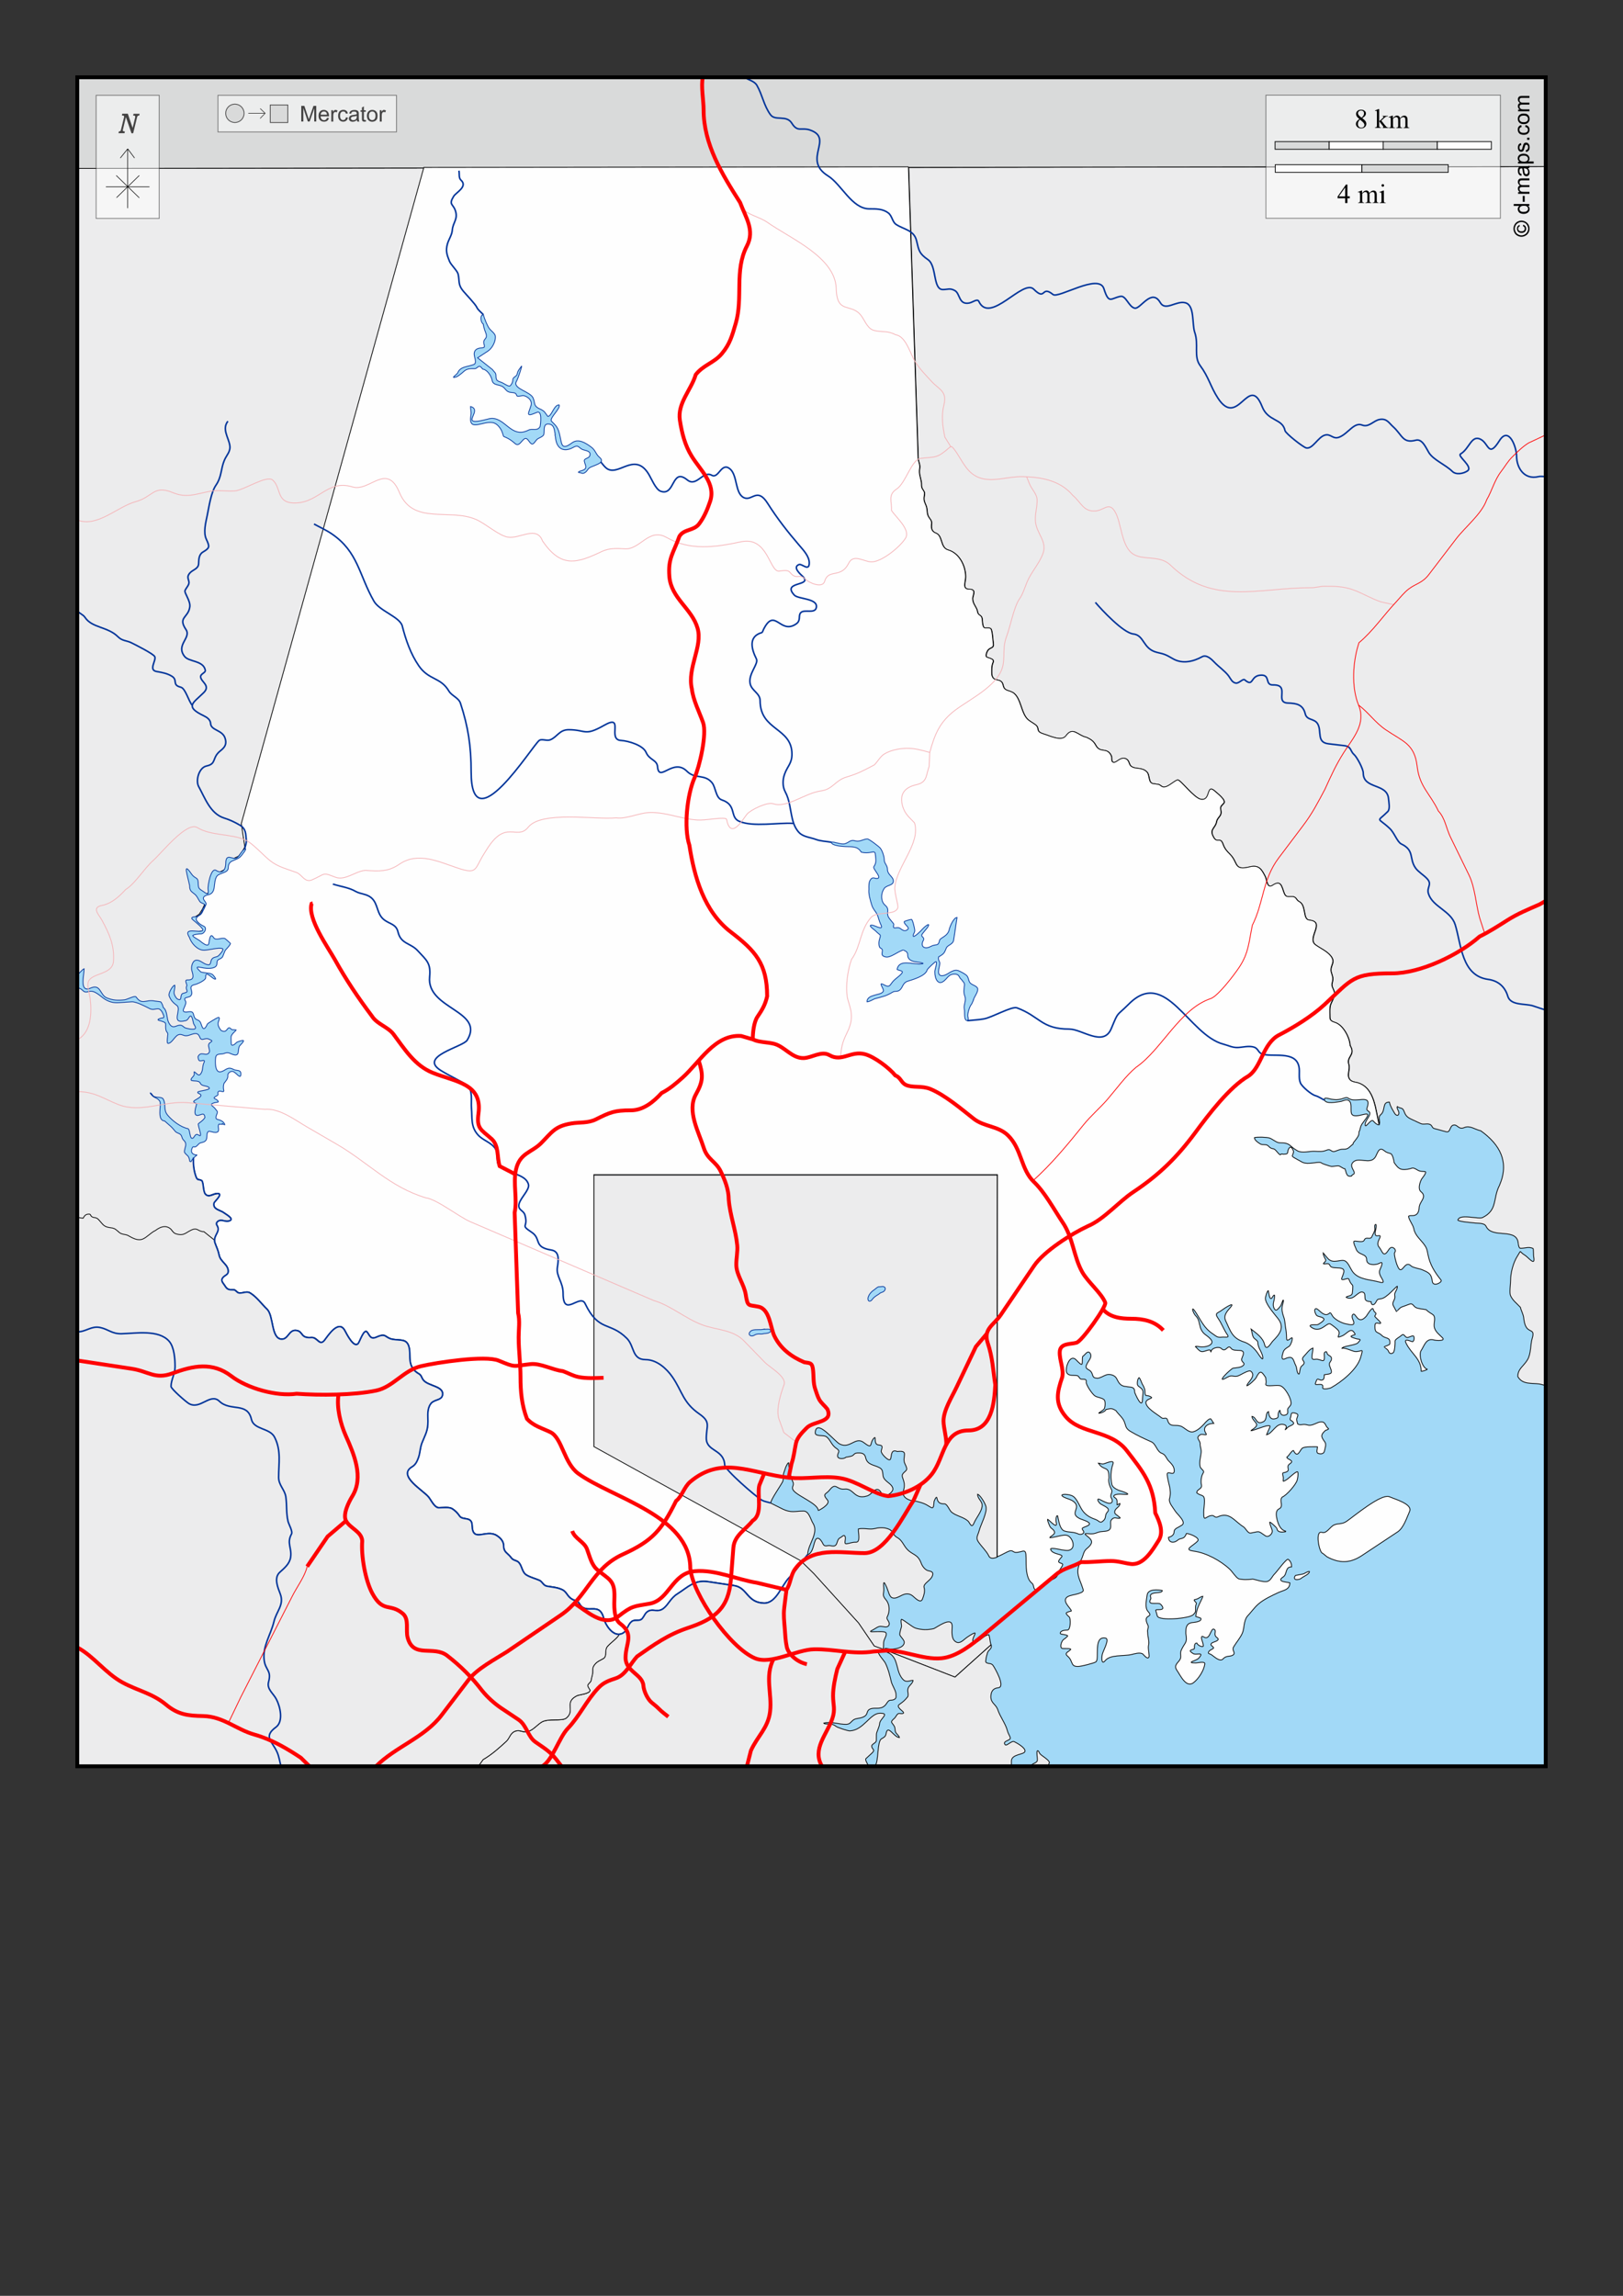 <?xml version="1.0" encoding="UTF-8"?>
<!DOCTYPE svg PUBLIC "-//W3C//DTD SVG 1.1//EN" "http://www.w3.org/Graphics/SVG/1.1/DTD/svg11.dtd">
<!-- Creator: CorelDRAW -->
<svg xmlns="http://www.w3.org/2000/svg" xml:space="preserve" width="210mm" height="297mm" version="1.1" style="shape-rendering:geometricPrecision; text-rendering:geometricPrecision; image-rendering:optimizeQuality; fill-rule:evenodd; clip-rule:evenodd"
viewBox="0 0 21000 29700"
 xmlns:xlink="http://www.w3.org/1999/xlink">
 <rect x="0" y="0" width="21000" height="29700" fill="#333333" stroke="none"/>
 <defs>
  <style type="text/css">
   <![CDATA[
    .str6 {stroke:black;stroke-width:10;stroke-opacity:0.502}
    .str8 {stroke:black;stroke-width:50}
    .str5 {stroke:red;stroke-width:50}
    .str2 {stroke:#003399;stroke-width:20}
    .str10 {stroke:#434242;stroke-width:10}
    .str3 {stroke:#F5B2B6;stroke-width:10}
    .str0 {stroke:black;stroke-width:10}
    .str7 {stroke:black;stroke-width:10}
    .str1 {stroke:#003399;stroke-width:10}
    .str4 {stroke:red;stroke-width:10}
    .str11 {stroke:#2B2A29;stroke-width:7.62}
    .str9 {stroke:black;stroke-width:7.62}
    .fil4 {fill:none}
    .fil3 {fill:#FEFEFE}
    .fil2 {fill:#D9DADA}
    .fil0 {fill:#A2D9F7}
    .fil1 {fill:#ECECED}
    .fil7 {fill:#FEFEFE;fill-rule:nonzero}
    .fil6 {fill:#D9DADA;fill-rule:nonzero}
    .fil9 {fill:#434242;fill-rule:nonzero}
    .fil8 {fill:black;fill-rule:nonzero}
    .fil5 {fill:#FEFEFE;fill-rule:nonzero;fill-opacity:0.502}
   ]]>
  </style>
 </defs>
 <g id="Plan_x0020_1">
  <rect class="fil0" x="1000" y="1000" width="19000" height="21850"/>
  <path class="fil1 str0" d="M17843 14548c5,-5 8,-14 8,-31 0,-31 -18,-72 12,-95 71,-57 14,-165 114,-165 16,64 37,91 69,147 12,22 47,41 54,2 6,-34 -34,-66 -21,-91 44,32 67,5 88,62 22,59 42,77 97,103l116 54c41,19 75,-4 117,10 36,12 30,47 60,55l155 42c55,15 44,-68 87,-84 59,-22 69,64 147,30 75,-33 147,30 213,41 250,179 374,405 242,708 -88,171 -20,316 -218,415 -51,26 -306,-56 -319,35 26,19 182,31 222,36 42,5 120,-4 142,42 79,169 403,8 417,226 0,-6 5,57 26,58 59,3 105,-24 164,2 9,4 5,86 10,112 23,128 -70,3 -113,-23 -85,-50 -40,-80 -98,10 -54,84 -89,217 -89,319 0,45 -17,156 -1,192 29,65 82,101 129,153 10,46 36,85 42,135 5,42 11,83 32,119 41,70 114,27 80,140 -28,91 -14,202 -63,284 -50,84 -125,115 -125,217 62,109 179,80 286,97l79 21 0 -15771 0 0 -8246 11 0 0 125 3775c8,41 27,78 19,121 -13,73 15,118 23,187 2,22 -2,48 8,68 22,42 40,43 29,97 -17,84 25,99 35,177 4,33 2,60 18,91 17,31 40,46 43,85 -9,61 -5,109 55,131 91,34 52,188 159,218 142,41 225,204 225,347 0,68 -47,161 46,161 99,0 48,72 45,119 0,76 53,108 63,172 9,56 55,34 61,98 2,24 3,105 32,111 26,5 74,-10 85,20 17,48 18,126 26,179 9,61 -25,50 -60,79 -20,17 -41,71 -30,95 8,16 110,21 88,70 -24,53 -18,102 -18,160 22,116 125,27 148,141 16,82 87,57 142,104 86,74 89,233 163,322 29,34 75,55 110,81 69,52 -8,86 112,122 71,21 229,101 285,24 92,-127 148,-6 269,20 56,27 88,47 118,103 57,107 146,17 200,135 12,26 -6,71 25,84 40,16 95,-82 168,-44 44,23 32,74 68,98 60,39 133,8 195,66 53,48 9,159 107,159 52,12 44,-4 87,30 57,45 153,-64 207,-81 34,-11 212,236 305,251 131,21 63,-213 181,-104 25,23 146,114 113,153 -38,45 -49,37 -38,101 12,70 -46,79 -57,142 -13,76 -90,94 -46,181 52,114 92,2 129,103 23,64 47,90 93,136 106,106 46,214 253,162 121,-30 155,32 203,127 20,41 22,159 94,111 109,-73 116,12 147,95 21,59 44,53 100,51 63,-2 55,42 94,63 99,46 45,233 133,241 218,21 -36,232 80,319 65,48 146,80 198,144 70,88 -11,116 5,205 22,76 31,79 12,152 -10,38 23,77 31,115 13,60 -50,127 -57,190 -5,45 -1,91 -1,137 0,41 35,52 69,63 104,36 186,194 192,298 74,123 -50,141 -18,242 23,70 -36,147 20,204 26,26 67,26 100,36 221,70 224,355 274,539l0 0z"/>
  <path class="fil1 str0" d="M10377 20207l-2695 -1487 0 -3518 5222 0 -3 4943 0 0c-49,18 -92,22 -108,-19 -32,-64 -92,-118 -133,-178 -40,-56 -6,-86 8,-143 21,-82 108,-234 89,-316 -9,-39 -71,-146 -108,-159 0,67 68,89 58,159 -9,71 -76,146 -105,215 -32,77 -53,-5 -77,-27 -61,-55 -160,-66 -217,-119 -24,-23 -54,-103 -86,-103 -58,0 -88,-13 -100,-78 -5,-29 -37,40 -37,53 -4,120 -31,70 -108,31 -43,-21 -73,-27 -118,-39 -72,0 -198,-39 -170,-135 21,-72 13,-107 -12,-177 -20,-55 53,-71 55,-105 1,-22 -16,-53 -25,-73 -40,-84 63,-174 -97,-154 -109,-48 -57,121 -108,107 -32,-9 -107,-85 -100,-116 9,-41 31,-72 -32,-76 -72,-4 -30,-117 -57,-93 -71,62 -6,163 -138,61 -107,-82 -176,87 -309,20 -70,-35 -299,-334 -318,-152 -6,60 101,33 138,54 57,32 67,110 136,154 60,39 15,53 15,97 0,46 85,42 110,17 23,-6 75,-8 92,-26 24,-27 38,-29 73,-29 49,0 79,14 89,63 21,94 111,90 181,129 46,26 36,63 45,109 14,69 109,91 125,155 11,43 -56,93 -95,93 -55,0 -52,-57 -94,-75 -46,-19 -94,75 -150,84 -163,48 -166,-104 -285,-90 -102,13 -112,-96 -195,13 -44,57 -100,43 -26,129 46,54 -117,137 -120,135 0,-87 -255,-181 -317,-255 -42,-51 13,-64 -11,-115 -29,-62 -54,-178 -54,-247 -10,-8 -36,50 -39,58l-24 69c-16,47 4,81 -18,122 -29,55 -156,235 -151,272l158 79c108,51 155,24 267,24 70,0 91,111 120,156 84,129 -67,272 -67,408 91,-30 71,-216 131,-212 25,1 51,40 61,62 28,63 56,22 110,35 103,24 56,-77 122,-106 21,-9 46,-49 61,-11 14,35 -27,98 21,91 44,-7 71,-22 118,-20 63,2 28,-123 32,-172 75,-15 144,13 215,-5 63,-16 125,-16 186,11 44,20 52,80 97,103 68,35 84,102 132,154 71,76 135,60 180,174 14,44 55,99 101,106 34,6 59,16 49,55 -17,71 -128,106 -110,162 15,47 -4,102 -21,147 -26,66 -99,-19 -129,-42 -106,-80 -182,58 -265,25 -36,-15 -50,-92 -66,-128 -30,-68 -51,-111 -41,5 6,74 -29,83 26,147 53,61 55,155 18,226 -17,32 46,63 21,109 -23,34 -69,12 -102,11 -36,-2 -68,27 -98,43 -6,3 -40,20 -37,25 4,8 151,-8 188,7 42,17 -9,88 -15,116 -9,40 3,83 -12,107l0 0 -111 -39 -203 -298 -580 -640 -153 -150 0 0zm1062 1133c0,-12 16,-20 52,-11 56,14 209,-2 209,-84 0,-28 -42,-66 -56,-91 -10,-17 16,-91 21,-113 1,-29 -14,-69 -2,-92 26,0 137,100 187,115 75,22 153,23 229,6 30,-7 241,-174 241,-32 0,60 -17,158 43,199 51,35 94,-13 131,-42 21,-17 96,-68 119,-70 24,-2 -72,121 1,121 58,0 117,-97 182,-97 13,39 12,88 27,129l0 0 -467 418 -917 -356 0 0z"/>
  <path class="fil1 str0" d="M13331 22850c25,-37 63,-35 87,-64 9,-11 2,-54 1,-69 0,-12 -8,-68 7,-69 13,-1 21,27 27,36 17,22 50,40 72,58 23,20 40,29 54,56l-18 52 -230 0zm-508 -1573c22,61 -44,60 -50,123 -7,10 -25,94 -17,103 26,27 68,6 93,42 28,41 165,280 67,289 -68,6 -95,50 -95,117 0,81 59,92 87,160 31,99 103,183 129,286 7,30 32,60 35,88 3,33 -106,36 -67,85 20,25 83,-57 120,-38 34,17 148,80 137,125 -11,45 -169,32 -175,121l0 72 -1758 0c-30,0 -13,2 -3,-11 43,-56 23,-307 77,-343 33,-21 55,-26 62,-69 22,-128 101,51 173,51 -5,-26 -42,-46 -52,-76 -8,-23 -2,-47 -14,-69 -30,-54 -63,-50 0,-103 22,-19 36,-70 68,-64 11,2 70,10 46,-20 -15,-19 -92,-66 -51,-95 53,-38 68,-49 112,-103 12,-47 -14,-73 7,-118 13,-26 60,-59 60,-92 -43,0 -86,35 -130,-12 -67,-71 -65,-162 -100,-247 -20,-48 -55,-87 -105,-103 -24,-7 -39,-24 -39,-36l0 0 917 356 467 -418 0 0zm-6635 1573l5050 0c-7,-28 -51,-84 -33,-100l75 -69c54,-49 1,-48 -1,-91 -2,-29 59,-41 60,-74l1 -78c1,-36 37,-89 41,-140 5,-66 139,-135 6,-135 -131,0 -211,221 -392,229 -24,1 -156,-43 -175,-57 -24,-18 -47,-31 -79,-33 -17,-1 -78,6 -83,-11 102,-25 197,19 293,16 47,-2 55,-28 87,-54 39,-32 105,-16 156,-55 33,-25 21,-66 56,-85 65,-35 134,14 201,-50 22,-21 39,-68 69,-68 39,0 83,-12 74,-62 5,-55 -49,-124 -62,-179 -21,-88 -37,-158 -76,-239 -17,-34 -110,-126 -91,-160 33,0 50,-8 58,-22l0 0 -111 -39 -203 -298 -580 -640 -153 -150 0 0c-52,70 -104,141 -165,203 -101,101 -167,334 -327,331 -222,-5 -211,-200 -387,-227 -111,-17 -222,-33 -332,-50 -183,-28 -257,65 -404,159 -84,53 -113,138 -178,187 -72,55 -131,4 -189,31 -48,22 -54,63 -85,99 -35,41 -94,8 -133,36 -68,48 -57,156 -164,168l0 0c-22,48 -121,115 -157,161 -37,47 2,122 -50,153 -42,25 -71,32 -105,69 -51,55 -22,82 -38,146 -5,22 -12,39 -14,62 -2,28 -33,41 -43,64 -11,25 39,70 26,74 0,36 -134,55 -160,62 -184,86 -25,191 -143,291 -59,50 -235,-2 -327,57 -73,48 -140,148 -245,117 -43,-13 -82,-15 -119,12 -40,29 -51,83 -88,117 -95,87 -188,171 -300,236l-60 84 0 0z"/>
  <path class="fil1 str0" d="M2776 16045c0,10 2,21 6,32 20,57 42,98 54,159 18,92 121,122 118,215 -1,40 -47,49 -68,75 -36,43 3,72 27,111 23,37 41,48 88,48 46,0 38,4 70,31 42,35 111,-24 167,11 88,55 145,140 218,210 88,84 51,383 189,387 90,3 93,-134 199,-111 81,18 46,102 185,90 81,-7 105,120 172,33 47,-62 182,-270 262,-122 23,43 115,227 170,169 23,-24 77,-205 120,-148 34,45 42,97 120,62 130,-58 105,11 209,29 105,18 190,-14 215,117 14,73 -3,146 23,216 18,50 54,87 100,113 36,21 34,50 58,81 63,82 279,78 247,202 -17,63 -108,49 -149,103 -51,67 -38,151 -38,229 0,127 -34,169 -77,279 -25,62 -24,132 -46,192 -17,46 -37,91 -81,117 -199,116 146,306 215,395 33,42 75,135 130,135 47,0 132,-13 173,13 37,24 71,57 95,94 39,61 161,-2 163,124 5,228 179,41 317,128 49,31 91,75 91,136 0,85 54,91 98,153 27,39 73,30 101,64 43,52 38,126 100,161 55,31 104,41 162,66 42,18 49,67 99,76 71,13 129,14 197,45 60,28 64,88 130,125 33,19 71,17 92,55 88,159 258,-41 316,193 20,80 108,215 201,204l0 0c-22,48 -121,115 -157,161 -37,47 2,122 -50,153 -42,25 -71,32 -105,69 -51,55 -22,82 -38,146 -5,22 -12,39 -14,62 -2,28 -33,41 -43,64 -11,25 39,70 26,74 0,36 -134,55 -160,62 -184,86 -25,191 -143,291 -59,50 -235,-2 -327,57 -73,48 -140,148 -245,117 -43,-13 -82,-15 -119,12 -40,29 -51,83 -88,117 -95,87 -188,171 -300,236l-60 84 0 0 -5188 0 0 -7105 0 0 69 10c23,-39 38,-55 83,-53 15,1 16,23 29,32 30,21 54,2 89,39 62,66 63,95 163,106 54,6 68,31 107,62 35,28 76,19 110,37 55,30 125,75 194,45 55,-23 102,-82 162,-110 53,-40 121,-71 184,-29 36,25 37,61 88,75 93,25 111,-11 185,-48 90,-45 89,18 170,18l142 114 0 0z"/>
  <path class="fil1 str0" d="M1000 2179l4488 -6 0 0 -2362 8488 46 301 -34 63 -47 58 -111 51 -45 54 -18 66 -106 51c-19,25 -38,37 -52,67 -24,53 -12,151 -57,184 -45,33 -129,30 -67,110l20 33 -32 69 -42 66 -59 39 1 24 76 78 41 30 -11 47 -133 14c-35,30 -24,65 1,102 44,66 155,93 228,69 55,-19 184,-72 184,26 -13,66 -59,99 -105,141 -37,33 -31,80 -94,88 -46,6 -67,-6 -108,-18 -26,-7 -61,-4 -74,23 -13,25 35,97 42,130 10,52 -57,76 -96,97 -40,23 -18,82 -36,115 -14,25 -41,30 -56,55 -18,29 -17,72 -29,107 -16,49 -27,110 29,139 23,2 42,-25 70,-21 37,6 58,52 75,80 15,25 19,53 43,73 33,28 9,90 51,101 66,18 140,-18 192,48 19,43 -8,62 -35,94 -43,50 -16,135 -42,195 -29,69 -59,108 -59,188 8,53 9,94 73,100 101,9 58,74 11,118 -45,43 -79,152 -86,211 -26,19 155,164 64,238 -20,16 -49,23 -61,49 -45,97 -148,109 -197,187 -68,109 -5,69 27,177 -4,82 4,166 31,242 22,61 30,32 74,55 27,14 18,137 48,174 39,49 93,3 138,-4 120,-18 -21,103 -25,121 -19,87 84,89 135,131 19,16 150,85 48,104 -44,8 -94,-31 -135,4 -38,32 -1,50 5,85 10,54 -47,97 -46,158l0 0 -142 -114c-81,0 -81,-63 -170,-18 -74,37 -92,73 -185,48 -51,-14 -52,-51 -88,-75 -63,-43 -130,-12 -184,29 -60,28 -108,86 -162,110 -70,30 -139,-15 -194,-45 -33,-18 -74,-9 -110,-37 -39,-31 -53,-56 -107,-62 -100,-11 -101,-40 -163,-106 -35,-37 -60,-18 -89,-39 -13,-9 -14,-31 -29,-32 -46,-2 -61,14 -83,53l-69 -10 0 0 0 -13566 0 0z"/>
  <polygon class="fil2 str0" points="1000,2179 5488,2173 5488,2173 11754,2165 11754,2165 20000,2154 20000,2154 20000,1000 1000,1000 1000,2179 "/>
  <path class="fil3 str0" d="M16852 20364c32,-6 60,-35 89,-35 0,2 -1,4 1,5 0,30 -84,64 -106,84 -16,14 -41,17 -61,17 -34,0 -31,-35 -12,-54l88 -17zm261 -270c-42,-3 -103,-300 -8,-270 61,20 103,-73 158,-97 56,-23 102,-5 162,-47 97,-67 450,-363 553,-317 72,32 303,95 261,189 -37,83 -78,215 -156,266l-462 306c-157,104 -294,99 -449,17l-58 -47zm-5359 -17930l125 3775c8,41 27,78 19,121 -13,73 15,118 23,187 2,22 -2,48 8,68 22,42 40,43 29,97 -17,84 25,99 35,177 4,33 2,60 18,91 17,31 40,46 43,85 -9,61 -5,109 55,131 91,34 52,188 159,218 142,41 225,204 225,347 0,68 -47,161 46,161 99,0 48,72 45,119 0,76 53,108 63,172 9,56 55,34 61,98 2,24 3,105 32,111 26,5 74,-10 85,20 17,48 18,126 26,179 9,61 -25,50 -60,79 -20,17 -41,71 -30,95 8,16 110,21 88,70 -24,53 -18,102 -18,160 22,116 125,27 148,141 16,82 87,57 142,104 86,74 89,233 163,322 29,34 75,55 110,81 69,52 -8,86 112,122 71,21 229,101 285,24 92,-127 148,-6 269,20 56,27 88,47 118,103 57,107 146,17 200,135 12,26 -6,71 25,84 40,16 95,-82 168,-44 44,23 32,74 68,98 60,39 133,8 195,66 53,48 9,159 107,159 52,12 44,-4 87,30 57,45 153,-64 207,-81 34,-11 212,236 305,251 131,21 63,-213 181,-104 25,23 146,114 113,153 -38,45 -49,37 -38,101 12,70 -46,79 -57,142 -13,76 -90,94 -46,181 52,114 92,2 129,103 23,64 47,90 93,136 106,106 46,214 253,162 121,-30 155,32 203,127 20,41 22,159 94,111 109,-73 116,12 147,95 21,59 44,53 100,51 63,-2 55,42 94,63 99,46 45,233 133,241 218,21 -36,232 80,319 65,48 146,80 198,144 70,88 -11,116 5,205 22,76 31,79 12,152 -10,38 23,77 31,115 13,60 -50,127 -57,190 -5,45 -1,91 -1,137 0,41 35,52 69,63 104,36 186,194 192,298 74,123 -50,141 -18,242 23,70 -36,147 20,204 26,26 67,26 100,36 221,70 224,355 274,539l0 0c-22,21 -80,-49 -80,-49 -37,-16 -108,124 -99,41 5,-44 60,-97 60,-135 0,-33 -51,-29 -38,-66 73,-204 -148,-55 -244,-132 -23,-18 -65,8 -89,13 -55,11 -74,9 -129,2 -19,-2 -104,-36 -87,11 20,55 154,26 205,19 31,-4 64,-28 95,-19 65,18 33,128 48,172 33,98 285,-72 191,64 -46,66 -68,75 -83,156 -10,13 -10,26 -11,42 -1,15 -6,26 -13,38 -15,28 -34,46 -52,72 -10,14 -10,10 -11,26 -50,37 -60,69 -126,66 -50,-3 -103,32 -126,31 -34,-2 -41,-38 -86,-20 -59,24 -94,19 -156,16 -69,-4 -162,29 -225,-6 -116,-65 -83,-104 -231,-104 -40,0 -91,-49 -132,-62 -39,-12 -155,-15 -194,-5 0,35 53,68 80,84 29,14 74,-2 99,23 27,27 30,31 70,39 33,7 81,103 93,68 5,0 26,-4 29,1 95,0 36,-31 83,-85 26,-30 65,59 49,64 0,36 -37,39 15,68l97 54c80,45 223,-18 254,13 9,9 116,44 129,44 29,0 55,-8 85,-8 27,0 59,37 88,38 20,41 13,113 87,94 6,-31 54,-12 26,-67 -19,-39 -48,-78 -1,-118 71,-61 214,39 279,-57 31,-46 44,-148 120,-84 31,26 46,23 81,36 26,10 42,90 45,116 50,72 76,101 169,87 80,-12 58,-36 138,12 31,18 59,14 93,18 31,4 -40,88 -44,95 -21,37 -53,128 -10,164 88,71 -19,123 -23,209 -2,52 -23,100 -82,101 -7,0 -59,-3 -55,14 15,58 52,95 67,150 14,82 73,132 122,192 42,53 50,77 62,144 23,129 88,234 170,334 22,27 -103,94 -113,18 -13,-100 -43,-114 -132,-152 -35,-15 -119,-26 -141,-48 -73,-73 -104,64 -145,47 -37,-16 -77,-181 -72,-216 22,-28 10,-55 -18,-68 -37,-18 -57,30 -73,51 -57,76 -68,-11 -105,-54 -33,-38 -18,-72 2,-115 41,-87 -65,16 -56,-79 3,-27 19,-74 13,-98 -3,-12 -15,-4 -17,5 -4,14 1,36 1,51 0,26 -27,67 -37,92 -22,56 -78,-6 -101,49 -20,46 -137,-8 -136,23 2,36 23,69 35,103 37,72 132,47 132,127 0,67 86,71 136,58 32,-8 74,-47 60,10 -13,51 -42,69 -26,122 14,46 92,128 0,101 -110,-32 -253,-29 -336,-117 -41,-43 -60,-118 -104,-152 -56,-43 -162,47 -236,-42l-56 -67c0,30 18,62 32,87 14,23 -52,55 -21,55 17,0 48,-8 61,0 15,9 14,34 42,43 42,13 89,2 130,17 65,23 -26,131 -1,142 21,9 80,-27 89,-5 14,34 22,54 49,80 5,5 -1,97 -6,109 -14,34 -65,27 -79,45 87,52 137,-57 198,-68 61,0 40,57 49,91 9,34 52,31 77,35 0,51 36,49 58,12 24,-41 19,-45 73,-51 71,-8 196,-165 209,-161 0,57 -44,71 -33,128 9,49 -45,77 -19,125l41 76c2,0 38,-49 66,-60l106 -39c38,-14 49,33 81,47 27,12 99,22 130,26 80,81 125,38 105,175 -13,92 47,129 105,187 46,46 -77,39 -105,31 -106,-31 -126,69 -170,136 -36,54 14,226 80,242 -2,7 -67,29 -79,26 0,-162 -126,-223 -194,-360 -43,-86 76,-15 86,-24 19,-17 21,-48 11,-69 -8,-16 -62,15 -81,16 -35,1 -42,-60 -74,-30 -22,21 -86,52 -86,75 1,33 -2,136 -26,153 -31,22 -51,5 -62,-26 -7,-18 -54,-47 -54,-48 10,-14 72,-25 74,-41 11,-101 -56,-55 -113,-119 -50,-40 -80,-21 -80,-100 0,-39 0,-59 49,-48 83,19 -60,-82 -51,-94 40,-53 -8,-32 -20,-88 -9,-43 -82,81 -89,90 -111,127 -136,-52 -172,-24 -29,24 2,73 8,94 21,68 -75,33 -100,29 -52,-8 -132,-51 -166,-91 -9,-11 -35,-58 -37,-56 -84,94 -162,-82 -195,-44 -15,16 4,65 17,80 21,24 78,15 97,49 10,19 -66,67 -82,73 -17,6 -155,-12 -70,41 113,70 191,-77 235,-50 27,17 86,61 104,86 39,54 -57,110 44,70 64,-25 113,-114 157,-49 30,44 15,21 -36,50 -19,11 64,34 75,36 49,7 54,4 14,49 -32,37 -210,41 -210,78 9,-28 146,33 163,36 95,13 125,-71 79,81 -47,154 -244,311 -380,387 -19,10 -119,33 -110,-4 17,-69 -90,-17 -95,-44 -2,-8 21,-62 25,-62 22,-3 36,15 56,13 37,-4 32,-38 35,-70 23,-8 92,-3 92,-36 0,-39 -26,-69 -27,-99 -1,-25 23,-38 27,-62 9,-51 -36,-43 -54,-75 -6,-11 -3,-29 -17,-26 -25,4 -23,27 -21,48 10,120 -42,43 -107,49 -35,3 -54,9 -52,-35 1,-35 13,-78 13,-110 -48,16 -82,71 -116,105 -64,64 54,63 -29,127 -32,24 -23,110 -39,105 -26,-7 -23,-78 -36,-103 -41,-82 -29,-145 -142,-95 -61,27 -33,-56 -24,-85 12,-39 42,-53 76,-75 26,-17 60,-129 31,-110 -22,14 -63,56 -63,6 0,-39 -3,-82 -10,-121 -12,-63 -8,-106 -30,-165 -17,-45 -25,-92 -14,-141 2,-10 20,-65 12,-68 -10,-4 -23,62 -38,79 -26,28 -61,91 -88,11 -8,-24 -4,-56 4,-80 4,-12 14,-75 7,-75 -16,0 -26,32 -36,41 -30,28 -39,-84 -43,-99 -17,4 -36,81 -38,98 0,76 116,203 163,264 91,116 20,204 -66,290 -24,24 -85,144 -108,45 -21,-88 -104,-143 -173,-198 10,30 13,77 29,105 14,25 57,40 57,67 0,75 69,139 64,206 -2,32 -62,-63 -66,-69 -40,-58 -105,-120 -173,-142 -158,-50 -175,-136 -242,-277 -33,-68 22,-124 63,-172 74,-87 -84,15 -105,32 -58,47 -108,34 -54,112 46,66 73,145 120,212 30,43 -35,25 -68,29 -66,8 -72,-9 -123,-43 -114,-76 -150,-172 -223,-283 -64,-97 -34,16 7,55 38,36 44,102 58,153 37,87 65,77 125,137 82,83 -72,119 -132,106 -8,-2 -58,-11 -60,-2 12,4 41,52 75,63 31,10 76,-20 108,-20 26,0 9,26 20,26 0,-50 101,-78 136,-43 58,58 80,-65 124,-4 22,31 76,24 112,27 94,8 22,86 24,121 2,32 50,43 25,70 -31,34 -92,31 -133,38 -30,6 -250,219 -77,118 59,-34 73,-4 129,-14 36,-7 146,-87 176,-63 77,61 -52,151 -52,187 22,0 110,-83 120,-104 54,-109 72,-79 124,-1 2,43 12,44 1,86 -5,21 46,19 57,19 41,0 87,-9 126,-1 62,12 155,174 143,238 -5,28 -42,48 -43,69 -2,31 14,59 -29,73 -42,14 -69,-13 -69,-54 0,-25 -20,19 -21,24 -14,48 18,68 -55,80 -55,9 -73,-52 -73,-94 -46,12 -11,101 -67,130 -98,51 -83,-56 -148,-69 0,43 63,80 61,111 -3,36 -74,67 -74,75 38,0 273,-109 245,-47l-43 99c79,-16 122,-158 223,-132 35,9 42,28 20,63 -11,18 27,-24 29,-25 21,-21 93,-36 76,-63 -23,-38 -56,-18 -37,-69 12,-32 -4,-69 52,-55 50,13 49,20 29,70 -8,20 7,52 11,72 25,13 38,11 63,7 30,-5 47,3 75,8 57,11 110,-40 163,-42 45,-2 51,23 72,60 7,12 23,22 27,31 -13,9 -20,14 -37,16 -73,63 -60,86 -12,152 24,33 2,79 -5,117 -7,40 -49,42 -80,32 -32,-10 -10,-60 -10,-85l-1 -1c-39,0 -163,-5 -193,16 -36,24 -61,144 -117,32 -24,0 -59,70 -86,86 0,32 110,39 39,86 -56,38 8,75 -36,101 -37,22 -71,-3 -52,56 17,55 -29,94 48,47 26,-16 134,-124 143,-97 8,25 -1,80 -8,105 -18,60 -137,196 -193,218 -45,45 26,122 -42,153 -37,17 -39,64 -32,103 12,70 40,167 119,186l0 2c-2,1 -3,3 -4,5 -43,6 -104,13 -110,-44 0,-5 -94,-96 -94,-78 0,13 24,80 31,98 17,45 -45,105 -87,76 -102,-69 -66,-58 -189,-35 -37,7 -65,-63 -94,-81 -122,-76 -179,-200 -335,-128 -32,15 -43,-18 -68,-18 -87,0 -111,102 -111,-41 0,-49 10,-97 10,-148 0,-91 -42,-57 -100,-104 0,-53 74,-44 60,-105 -11,-48 -1,-118 26,-158 16,-23 -35,-47 -42,-74 -15,-60 6,-127 13,-186 5,-42 -19,-80 -13,-119 -10,-51 -63,-68 0,-110 27,-18 101,20 75,-17 -52,-74 13,-130 101,-130l-36 -55c-13,-21 -67,37 -73,44 -38,46 -115,122 -175,122 -45,0 -91,-50 -131,-70 -76,-38 -152,23 -182,-80 -16,-56 -49,-7 -81,-35 -51,-43 -200,-122 -200,-196 0,-44 88,-54 73,-66 -62,-50 -86,15 -86,-82 0,-29 -18,-64 -33,-88 -7,-12 -34,-91 -44,-85 -17,10 -29,82 -15,100 17,23 44,27 62,60 12,23 -1,79 -1,110 0,164 -102,-75 -102,-85 0,-74 -47,-58 -105,-70 -80,-5 -99,-46 -129,-105 -21,-42 -85,-61 -129,-48 -35,11 -87,46 -120,45 -73,-2 -51,-47 -82,-86 -25,-32 -81,-28 -58,-86 22,-56 84,-102 44,-155 -30,-40 -66,30 -93,45 -8,21 2,103 -15,103 -20,0 -65,-58 -86,-72 -75,-47 -130,131 -105,179 26,49 92,29 137,39 24,6 24,43 54,45 30,3 68,-7 61,36 -6,38 81,161 113,181 33,21 93,24 119,50 19,19 14,99 -2,121 -10,13 -69,47 -69,53 23,0 88,-22 93,-48 62,-12 69,-23 130,14 39,58 95,91 116,164 14,50 22,74 69,103 88,53 179,95 272,136 62,27 72,127 136,149 47,17 54,54 81,90 43,46 83,77 80,141 -4,71 -97,-20 -91,48 10,105 62,195 30,308 -14,51 48,117 73,159 24,41 163,153 77,189 -36,27 -91,36 -91,82 0,41 -37,62 -72,70 0,71 70,78 113,41 54,-47 82,0 120,-91 35,0 182,56 144,98 -59,66 -194,112 -48,131 158,21 348,124 465,235 34,33 75,101 111,121 28,15 149,14 182,5 50,8 147,46 195,30 44,-15 60,-68 92,-98 31,-30 155,-205 176,-187 33,27 43,59 43,97 -89,0 -53,95 -110,131 -98,64 64,67 87,75 0,91 -81,96 -145,125 -86,40 -191,88 -262,150 -57,50 -93,106 -144,159 -48,64 -35,146 -62,214 -25,62 -80,123 -114,181 -25,42 22,73 0,98 -32,37 -90,5 -136,57 -41,47 -118,-32 -155,-56 -5,-3 -34,-13 -35,-16 -8,-40 66,-54 66,-69 0,-24 -61,-32 -19,-66 13,-10 117,-30 64,-67 -55,-39 -1,-82 -35,-107 -45,-33 -50,127 -120,106 -19,-5 -46,-37 -46,5 0,23 36,103 19,110 -22,9 -74,-22 -79,-45 -34,0 -32,44 -32,69 -3,1 -5,7 -6,10 -62,16 -62,23 -10,58 33,22 123,-17 95,29 -19,31 -33,44 -68,57 -71,27 -70,35 7,35 25,0 123,-27 117,14 -12,84 -80,191 -147,242 -96,73 -171,-100 -215,-162 -49,-71 27,-98 46,-150 12,-32 -7,-70 10,-107 47,-107 85,-91 60,-217 0,-67 1,-130 81,-142 22,-3 130,-9 114,-55 -2,-5 -55,-19 -66,-24 0,-36 16,-81 27,-116 8,-25 68,-142 67,-146 -26,0 -61,36 -99,42 -45,6 19,34 12,55 -11,31 -10,33 -10,66 0,43 2,42 -29,75 -49,52 -446,83 -465,19l-21 -72c-7,-22 79,1 91,-27 7,-17 -26,-60 -43,-63 -47,-10 -162,21 -114,-57 11,-18 -11,-38 0,-55 27,-43 142,-15 151,-54 -2,-2 -3,-2 -4,-4 -52,-10 -182,-22 -192,58 -8,65 -35,163 12,215 65,72 -28,43 -25,107 1,22 11,47 21,66 19,35 -12,61 -2,95 0,67 27,112 10,181 -6,24 18,138 6,141 -19,38 -73,-39 -83,-44 -40,-19 -101,0 -141,10 -103,25 -275,-3 -341,79 -53,66 -45,-50 -38,-80 12,-52 101,-201 41,-212 -163,-30 -71,275 -125,309 -26,17 -186,56 -216,58 -118,10 -72,-69 -148,-132 -50,-42 13,-57 37,-84 23,-24 -97,-10 -111,-18 -34,-20 -1,-103 26,-118 14,-7 25,-18 36,-29 2,-2 17,-12 11,-14 0,-17 -93,-18 -94,-31 -3,-40 65,-44 92,-44 43,0 43,-151 25,-168 -55,-52 -60,-57 26,-79 0,-33 -145,-137 -39,-190 38,-19 183,-33 193,-73 4,-16 -46,-135 -54,-159 -33,-99 -10,-159 29,-245 24,-44 27,-99 61,-131 30,-28 52,-40 69,-78 32,-72 -166,-136 -38,-124 49,5 75,3 122,-17 53,-22 145,2 163,-56 10,-30 -7,-80 10,-103 40,-53 67,-15 113,-25 20,-4 -64,-48 -67,-67 -10,-63 67,-70 67,-123 -14,3 -20,14 -38,17 0,-29 8,-65 -18,-85 -16,-12 -41,-25 -10,-42 36,-19 110,-7 150,-7 56,0 -42,-36 -52,-38 -47,-12 -128,-43 -138,-94 -15,-74 -14,-187 14,-257 31,-75 -99,-8 -126,-5 -25,2 -41,-11 -62,-11 37,50 43,50 99,75 44,20 36,79 39,117 -12,49 9,107 32,149 21,38 -26,71 -1,111 15,25 20,62 -17,67 -48,7 -139,-60 -153,-54 -20,9 18,56 30,63 45,28 135,56 89,104 -37,39 -15,73 -45,105 -52,55 -55,12 -106,-7 -66,-24 -113,-46 -160,-101 -46,-55 -73,-154 -128,-196 -49,-38 -202,-41 -133,2 43,27 105,31 148,74 74,74 -57,136 48,199 38,23 84,30 122,53 73,42 -58,64 -70,80 -13,17 29,41 16,61 -14,21 -48,24 -69,14 -70,-31 -114,-17 -179,-38 -56,-18 -72,-118 -83,-168 -1,-5 -3,-29 -8,-30 -21,-2 -20,68 -17,81 27,107 -79,-15 -107,-33 -18,-12 22,82 26,90 16,33 57,39 61,79 0,32 -65,53 -61,68 59,0 186,-53 237,-24 60,33 103,162 11,186 -58,15 -204,-40 -238,-19 0,46 71,62 105,72 79,22 26,34 2,79 -21,39 49,29 49,53 0,22 -45,69 -54,99 -21,72 -32,71 -101,106 -34,17 -177,132 -197,123 -30,-13 -17,-65 -46,-87 -80,-60 -76,-227 -76,-326 0,-140 -37,-74 -130,-72 -38,1 -40,-31 -82,-19 -36,10 -102,53 -161,75l0 0 3 -4943 -5222 0 0 3518 2695 1487 0 0c-52,70 -104,141 -165,203 -101,101 -167,334 -327,331 -222,-5 -211,-200 -387,-227 -111,-17 -222,-33 -332,-50 -183,-28 -257,65 -404,159 -84,53 -113,138 -178,187 -72,55 -131,4 -189,31 -48,22 -54,63 -85,99 -35,41 -94,8 -133,36 -68,48 -57,156 -164,168l0 0c-93,11 -182,-124 -201,-204 -57,-234 -228,-34 -316,-193 -21,-38 -59,-36 -92,-55 -66,-38 -70,-97 -130,-125 -68,-32 -125,-33 -197,-45 -50,-9 -57,-58 -99,-76 -58,-25 -107,-35 -162,-66 -62,-35 -57,-109 -100,-161 -29,-35 -74,-26 -101,-64 -43,-62 -98,-68 -98,-153 0,-62 -42,-105 -91,-136 -138,-87 -312,101 -317,-128 -3,-126 -124,-63 -163,-124 -24,-38 -58,-71 -95,-94 -41,-26 -125,-13 -173,-13 -55,0 -97,-93 -130,-135 -69,-89 -413,-279 -215,-395 44,-26 64,-71 81,-117 22,-60 22,-130 46,-192 44,-110 77,-153 77,-279 0,-78 -13,-162 38,-229 41,-54 132,-40 149,-103 33,-124 -184,-120 -247,-202 -24,-31 -22,-60 -58,-81 -46,-27 -82,-63 -100,-113 -25,-70 -9,-143 -23,-216 -25,-131 -110,-99 -215,-117 -104,-18 -78,-87 -209,-29 -78,35 -86,-17 -120,-62 -43,-57 -97,124 -120,148 -55,58 -147,-126 -170,-169 -80,-148 -215,60 -262,122 -66,87 -90,-41 -172,-33 -139,13 -104,-72 -185,-90 -107,-23 -109,114 -199,111 -138,-4 -101,-302 -189,-387 -73,-70 -130,-155 -218,-210 -56,-35 -125,24 -167,-11 -32,-27 -24,-31 -70,-31 -48,0 -65,-10 -88,-48 -24,-39 -63,-68 -27,-111 21,-26 67,-35 68,-75 3,-93 -100,-122 -118,-215 -12,-60 -34,-101 -54,-159 -4,-11 -5,-22 -6,-32l0 0c-1,-61 56,-104 46,-158 -6,-35 -42,-53 -5,-85 40,-34 90,5 135,-4 102,-19 -28,-88 -48,-104 -51,-42 -154,-45 -135,-131 4,-17 145,-139 25,-121 -45,7 -99,53 -138,4 -30,-37 -21,-160 -48,-174 -44,-23 -52,6 -74,-55 -27,-76 -36,-160 -31,-242 -32,-107 -95,-68 -27,-177 49,-78 151,-91 197,-187 12,-26 41,-33 61,-49 91,-74 -89,-219 -64,-238 8,-59 41,-168 86,-211 47,-44 90,-109 -11,-118 -63,-6 -64,-46 -73,-100 0,-80 30,-119 59,-188 25,-60 -1,-144 42,-195 27,-32 54,-51 35,-94 -52,-66 -126,-30 -192,-48 -42,-11 -18,-73 -51,-101 -24,-20 -28,-48 -43,-73 -17,-28 -38,-74 -75,-80 -29,-5 -48,23 -70,21 -56,-29 -45,-90 -29,-139 11,-35 10,-78 29,-107 15,-25 42,-29 56,-55 18,-34 -4,-92 36,-115 39,-21 106,-45 96,-97 -6,-33 -54,-104 -42,-130 13,-27 49,-30 74,-23 42,12 62,24 108,18 63,-8 57,-54 94,-88 46,-41 92,-75 105,-141 0,-98 -129,-44 -184,-26 -73,25 -184,-3 -228,-69 -25,-37 -36,-72 -1,-102l133 -14 11 -47 -41 -30 -76 -78 -1 -24 59 -39 42 -66 32 -69 -20 -33c-62,-80 21,-77 67,-110 45,-33 33,-131 57,-184 14,-30 33,-42 52,-67l106 -51 18 -66 45 -54 111 -51 47 -58 34 -63 -46 -301 2362 -8488 0 0 6266 -8 0 0z"/>
  <path class="fil0 str1" d="M2878 14537c9,5 21,13 31,13 -10,-39 -56,-61 -92,-68 -55,-11 9,-84 -7,-106 -19,-26 -35,-48 -62,-68 -51,-37 64,-48 73,-51 15,-5 -15,-30 -21,-33 -23,-13 -52,-18 -2,-44 47,-25 6,-27 26,-56 20,-29 84,28 70,-26 -6,-25 -4,-60 5,-84 21,-27 55,-63 49,-100 -5,-31 36,-59 64,-53 45,11 105,117 105,30 0,-58 -61,-36 -95,-56 -81,-47 -103,20 -170,31 -73,12 -70,-143 -61,-189 12,-57 68,-31 110,-49 61,-26 78,9 132,19 72,14 40,-78 67,-116 6,-8 62,-61 49,-70 -9,-6 -80,16 -88,25 -15,17 -69,64 -69,11 0,-25 -5,-65 -1,-88 5,-33 67,-81 67,-84 -14,-4 -34,-2 -50,-4 -20,-3 -23,-20 -38,-24 -35,-8 -33,77 -111,32 -22,-30 -41,-59 -36,-98 2,-16 34,-78 -2,-68 -14,4 -132,73 -138,85 -6,11 -37,91 -63,44 -22,-39 -15,-81 -67,-99 -74,-26 -17,-119 -111,-104 -150,25 -7,-88 -43,-142 -36,-53 43,-36 68,-63 53,-57 -56,-124 58,-148 31,-6 136,-56 136,-86 0,-44 0,-64 51,-30 21,14 45,40 70,47 29,7 -30,-61 -36,-63 -43,-22 -99,-15 -147,-30 -106,-98 -13,-55 66,-48 42,4 142,6 142,-61 0,-64 30,-45 66,-78 18,-17 28,-84 54,-107 10,-10 60,-65 55,-76 -2,-4 -66,-60 -70,-62 -47,-19 -119,35 -149,-14 -52,-84 -54,77 -66,91 -24,30 -100,-41 -120,-55 -13,-9 -96,-53 -81,-63 20,-14 79,-20 105,-20 43,0 84,-76 37,-98 -58,-27 -148,-90 -64,-137 45,-25 44,-55 69,-93 17,-51 41,-53 5,-97 -38,-46 -3,-70 42,-79 119,-23 61,-161 116,-242 29,-43 147,-40 147,-106 0,-108 88,-87 154,-142 11,-9 102,-121 62,-105 -39,15 -67,91 -104,115 -52,34 -144,-73 -144,73 0,82 -45,140 -125,90 -67,-42 -109,198 -104,241 7,56 8,84 -52,38 -41,-31 -74,-34 -74,-93 0,-112 -32,-64 -86,-137 -33,-46 -91,-130 -62,-6l36 155c0,69 21,73 67,111 31,26 40,57 62,90 15,23 34,22 55,35 34,19 -13,50 -18,75 -9,45 -47,91 -98,91 -23,0 -58,9 -31,35 19,18 153,119 132,142 -37,40 -263,-55 -172,90 24,76 104,166 189,166 53,0 203,-43 241,-19 21,13 -50,90 -60,95 -31,18 -61,9 -83,44 -21,34 0,83 -67,63 -40,-12 -76,-50 -119,-55 -63,-7 -84,93 -69,138 22,70 29,122 -58,118 -43,-2 -6,53 -7,73 -31,61 50,79 -45,99 -54,11 -8,111 -74,76 -20,-10 -42,-50 -45,-70 -6,-34 14,-72 8,-110 -27,0 -85,105 -75,134 20,58 53,93 101,128 70,50 -93,249 114,197 38,-10 40,-52 63,-60 22,-7 34,78 38,93 6,19 27,40 27,60 0,34 -109,8 -128,2 -21,-6 -35,-29 -57,-35 -59,-15 -104,65 -157,-26 -38,-65 -16,-156 -75,-205 -1,-13 -24,-71 -35,-73l-94 -13c-100,-14 -149,56 -222,-49 -17,-24 -111,31 -150,36 -85,10 -153,7 -232,-26 -86,-36 -77,-183 -204,-127 -154,69 -87,-166 -87,-249 -18,4 -67,64 -86,79l0 168c88,13 55,75 152,47 67,-20 146,63 194,95 59,39 114,55 189,50l166 -11c57,-4 178,60 231,87 74,38 109,-40 161,42 4,11 44,76 13,78 -15,1 -99,21 -48,35 121,32 69,35 87,125 5,22 24,30 24,53 0,16 -21,120 4,118 49,-3 85,-93 131,-111 42,-17 67,17 110,12 65,-8 136,-70 168,18 23,63 68,1 116,25 39,20 59,19 20,44 -57,37 16,99 -21,138 -41,44 -103,-33 -138,47 2,14 6,52 25,53 30,2 76,-25 51,26 -24,50 -6,113 -52,153 -16,14 -40,-12 -54,-24 -29,-26 -19,-10 -18,14 2,29 -40,48 -42,73 -3,32 101,-1 120,47 16,39 72,30 102,48 70,41 -123,47 -135,67 -9,16 34,20 41,38 9,24 -64,58 -80,69 -43,30 29,29 23,54 -5,20 -52,148 17,140 49,-6 82,-45 92,26 -14,36 -87,78 -87,86 0,20 22,88 27,115 13,62 -16,26 -39,20 -29,-7 -38,36 -56,47 -46,27 -33,-116 -67,-123 -92,-19 -200,-101 -260,-173 -59,-70 -19,-136 -57,-208 -21,-40 -111,-8 -137,-50 -24,-39 -57,-47 -4,7 30,30 69,27 95,69 27,44 -44,248 64,257l77 68c25,22 39,42 61,67 18,21 52,22 70,43 20,23 10,45 41,74 50,48 6,94 6,147 0,12 32,42 41,49 18,15 26,52 29,74 6,4 8,4 15,4 24,-39 42,-58 77,-85l-1 -2c-41,0 -80,-24 -67,-70 18,-63 26,-17 60,-41 19,-13 31,-39 55,-45 43,-11 79,-18 81,-73 4,-121 42,-62 111,-62 75,0 20,-78 46,-107l46 1zm4306 -8914c-12,-49 -7,-123 -74,-136 -91,-17 -60,85 -74,134 -9,32 -72,43 -94,70 -42,53 -53,84 -104,8 -66,-97 -101,106 -174,39 -28,-25 -61,-51 -95,-68 -74,-38 -43,-3 -72,-81 -14,-40 -53,-94 -93,-112 -129,-60 -352,138 -311,-106 8,-47 -5,-71 -5,-112 116,29 1,144 21,178 24,39 186,-14 224,-21 200,-38 274,266 503,149 53,-27 111,18 151,-44 8,-31 32,-219 -41,-186 -155,69 -106,12 -75,-90 18,-60 -33,-109 -88,-125 -34,-10 -90,26 -99,-8 -11,-42 -59,-29 -94,-39 -43,-12 -53,-51 -88,-72 -47,-28 -123,-14 -135,-82 -9,-53 -59,-130 -112,-142 -14,5 -28,-38 -51,-38 -24,0 -33,30 -61,30 -55,0 -99,-4 -144,38 -19,18 -74,64 -98,70 -83,24 14,-33 23,-56 30,-80 129,-76 203,-104 52,-19 7,-93 8,-141 2,-56 51,-74 94,-75 64,-2 31,-34 30,-70 -2,-57 58,-44 25,-127 -13,-31 -28,-82 -32,-113 -35,-22 -44,-119 2,-119 14,48 48,140 79,180 25,33 76,62 77,104 2,66 -43,152 -98,187l-132 86 192 152c18,28 45,39 45,75 0,83 23,67 87,98 19,9 77,50 95,38 19,-13 36,-52 36,-74 0,-47 50,-40 58,-84 9,-45 32,-63 56,-98 7,0 -48,167 -66,196 -59,98 183,130 217,221 25,68 4,101 83,136 71,31 67,51 105,98 51,0 80,-156 148,-148 14,54 -125,163 -102,208 62,62 83,80 106,168 10,39 17,99 32,134 27,60 100,0 135,-24 79,-54 170,6 237,54 65,46 61,94 113,137 95,79 -95,105 -136,141 -18,16 -27,40 -48,54 -42,28 -43,2 -86,2l-2 -2 0 -5c28,-23 95,-16 95,-68 0,-23 -28,-71 -18,-88 12,-21 58,-24 68,-51 28,-76 -75,-67 -107,-91 -45,-32 -48,-53 -106,-20 -132,74 -221,7 -230,-136l-6 -26zm5411 7311c12,-40 56,-92 56,-136 0,-43 -73,-53 -98,-82 -22,-26 -19,-58 -37,-86 -17,-26 -70,-51 -99,-66 -81,-43 -141,41 -205,55 -110,24 -55,-104 -52,-153 2,-32 -26,-40 -15,-87 77,-44 73,-54 100,-116 18,-40 86,-43 95,-104l43 -290c-43,0 -93,118 -100,153 -18,93 -119,108 -126,143 -18,85 -42,40 -117,80 -75,41 -137,1 -93,-79 21,-39 -27,-45 -21,-69 5,-20 64,-79 80,-107 42,-74 -59,14 -70,29 -16,21 -115,117 -120,91 -4,-21 19,-45 20,-68 1,-29 -29,-148 -42,-148 -15,0 -95,23 -95,30 -2,37 77,73 46,100 -42,37 -72,2 -101,-16 -46,-27 -98,34 -79,-51 2,-7 -55,-66 -69,-93 -31,-59 22,-98 -43,-153 -57,-48 -57,-145 -20,-204 25,-63 133,-43 126,-115 -5,-55 -76,-75 -76,-147 0,-48 -39,-73 -41,-115 -1,-49 -22,-119 -52,-158 -16,-20 -146,-120 -168,-119 -48,2 -103,40 -149,26 -71,-21 -76,13 -136,35 -52,19 -147,-32 -180,-18 0,45 148,55 182,56 87,4 156,-8 205,72 48,13 82,11 131,1 31,-6 49,-7 51,26 5,66 19,105 -19,161 -19,28 111,143 45,152 -33,4 -57,-24 -85,11 -30,38 -24,86 -24,131 -8,55 20,152 38,206 19,57 48,74 70,122 18,39 23,81 44,122 55,109 -102,-11 -132,16 -15,13 56,60 67,72 70,72 71,29 46,122 -6,21 -8,89 17,99 64,27 -32,93 67,115 65,14 164,-77 230,-90 -8,3 57,11 55,63 -3,62 60,88 113,91 10,1 126,18 72,25 -116,15 -295,-70 -323,72 22,18 96,12 57,56 -41,46 -96,72 -131,127 -41,64 -68,24 -120,5 -38,-14 19,62 18,84 -3,72 -213,37 -213,147 35,0 74,-31 108,-41 102,-28 135,-31 228,-86 26,-15 59,-1 86,-23 46,-37 36,-94 107,-117 63,-20 230,-66 250,-146 3,-13 99,-105 112,-106 26,-2 -14,105 -14,130 0,95 48,201 142,98 38,-42 58,-69 119,-67 62,2 49,45 85,70 17,29 42,38 38,75 -6,55 -15,85 5,140 23,63 -20,111 -6,171 8,35 -11,147 41,147 14,-19 9,-31 4,-54 -8,-34 24,-138 49,-161l25 -55zm-1227 3712c-17,5 -37,26 -52,36 -37,24 -67,55 -82,97 -10,26 -1,71 36,48 9,-6 17,-19 24,-27 14,-17 42,-37 61,-48 11,-6 23,-15 32,-23 14,-11 35,-10 50,-24 25,-23 26,-55 -12,-62l-56 4zm-1485 550c-47,11 -102,-1 -147,12 -32,9 -66,56 -20,73 26,10 50,-16 74,-21 20,-5 44,-2 64,-2 16,0 28,-7 43,-7 22,-1 46,-3 64,-17 28,-21 5,-39 -23,-39l-56 2z"/>
  <g id="_2129967724704">
   <path class="fil4 str2" d="M5938 2208c9,41 -5,94 26,122 93,83 -63,160 -93,208 -69,111 -11,98 19,181 42,117 -30,154 -38,260 -4,59 -45,116 -62,174 -26,91 -8,143 26,227 19,47 103,124 112,167 21,95 -5,135 67,220 34,41 155,166 174,208 18,39 57,64 86,97"/>
   <path class="fil4 str2" d="M7775 5978c20,23 38,49 61,70 152,143 367,-216 553,79 37,58 93,202 157,227 192,73 140,-313 346,-146 121,99 201,-124 317,-60 90,50 123,-173 234,-84 103,83 64,321 184,375 106,47 170,-141 305,72 125,197 258,367 410,544 52,61 129,141 129,227 0,117 -94,8 -131,21 -94,34 24,132 48,155 130,130 -280,58 -110,241 50,54 311,40 284,162 -18,83 -153,17 -200,64 -38,38 6,100 -60,146 -210,146 -275,-226 -424,74 -1,2 -13,36 -19,38 -186,52 -131,223 -72,341 32,65 -108,192 -81,320 19,93 129,123 129,220 0,392 412,344 412,692 0,122 -58,154 -95,258 -26,70 -29,160 7,227 59,108 63,225 93,351 4,19 10,37 16,56 16,47 40,91 75,126 53,53 146,60 210,84 65,25 137,25 206,38"/>
   <path class="fil4 str2" d="M4063 6779c76,42 157,78 229,127 343,233 352,532 546,871 73,128 337,204 367,322 44,173 107,360 215,516 129,186 282,144 388,325 37,62 127,87 150,158 100,306 138,553 138,886 0,946 792,-341 882,-406 32,-23 98,10 141,-7 92,-37 118,-131 238,-131 231,0 201,90 460,-57 269,-153 33,187 219,196 92,5 285,61 324,155 42,99 140,94 148,184 18,216 201,-121 381,60 105,105 229,31 324,148 49,60 47,196 126,222 199,65 99,223 226,277 182,77 502,14 700,27"/>
   <path class="fil4 str2" d="M9632 1000c54,35 130,49 162,105 72,126 89,262 176,380 62,84 206,-4 276,110 74,120 124,50 231,86 324,108 -106,381 236,594 176,110 310,427 536,427 87,0 173,-2 245,53 49,37 52,116 100,148 100,67 232,72 265,210 31,131 34,167 148,246 117,81 61,387 193,387 65,0 89,-22 153,12 73,38 48,189 188,162 44,-8 105,-61 124,-21 143,305 572,-296 710,-158 162,162 94,-58 250,69 69,56 593,-280 658,-76 66,208 89,124 215,100 71,-14 109,140 186,153 74,12 217,-266 329,-72 67,116 205,-29 324,2 124,32 84,275 122,384 54,155 -17,311 69,427 113,152 134,274 231,423 262,402 398,-331 572,110 77,195 262,149 296,310 8,37 237,217 276,224 83,16 153,-145 243,-167 75,-19 102,62 186,26 115,-48 188,-196 293,-155 86,34 146,-57 224,-72 94,-18 122,44 174,91 124,111 124,222 296,177 85,-23 134,104 169,160 58,95 215,156 303,243 48,48 143,30 195,-5 82,-54 -135,-192 -88,-220 117,-69 140,-253 262,-189 105,56 98,244 241,17 123,-196 222,89 222,198 0,154 99,312 284,267 30,-7 62,0 93,0"/>
   <path class="fil4 str2" d="M12518 13204c71,-8 143,-10 213,-23 104,-18 362,-167 427,-143 299,111 316,275 679,275 162,0 441,235 541,-5 99,-236 59,-150 229,-320 476,-477 773,404 1223,520 70,18 113,46 188,43 68,-3 139,-25 207,-5 52,15 56,69 98,86 128,53 440,-50 484,167 14,67 -8,143 19,210 20,49 142,151 193,165 42,11 79,39 118,58"/>
   <path class="fil4 str2" d="M4307 11437c98,32 206,43 295,95 59,34 144,32 201,81 95,80 66,215 174,291 71,51 149,54 172,150 38,162 161,141 257,246 112,122 171,157 153,337 -43,419 720,437 486,819 -54,89 -634,209 -343,391 109,69 233,121 338,191 83,55 52,211 60,298 12,132 -11,237 83,344 68,77 173,96 229,184 43,67 -9,177 64,236 102,83 330,88 362,224 16,68 -103,172 -122,251 -19,83 58,79 76,143 49,170 -71,118 88,224 128,85 18,192 253,229 107,17 95,124 79,224 -19,115 74,189 74,337 0,325 219,-3 284,131 179,373 318,228 541,451 101,102 63,275 243,275 142,0 271,114 348,227 128,187 134,328 346,475 154,107 91,152 91,315 0,175 228,139 238,346 3,63 401,408 479,454 35,20 76,25 114,37"/>
   <path class="fil4 str2" d="M2949 5449c-80,99 7,210 24,310 14,83 -39,123 -69,193 -49,114 -33,213 -110,325 -63,91 -90,279 -112,387 -20,96 -54,224 -12,313 48,101 41,113 -45,165 -53,32 -53,97 -55,150 -3,68 -74,77 -112,119 -39,44 -26,64 -14,112 10,42 -35,79 -50,117 -12,31 72,132 62,210 -19,145 -159,132 -50,294 73,109 -137,198 -17,349 58,72 243,50 267,177 7,35 -64,45 -60,88 6,65 131,110 41,201 -73,73 -142,120 -149,166 -6,39 32,79 149,135 42,20 86,51 88,100 4,90 150,81 186,186 27,77 0,120 -57,165 -117,91 -47,170 -181,198 -100,21 -145,190 -102,267 81,146 149,349 327,406 74,23 136,52 203,91 86,50 77,117 86,198 4,37 -14,73 -21,110"/>
   <path class="fil4 str2" d="M1000 7896c9,31 75,52 100,91 90,138 294,118 427,251 56,56 112,46 176,79 48,24 287,143 300,179 20,51 -86,173 24,191 69,12 136,24 195,60 85,51 -3,114 117,143 61,15 101,181 149,235"/>
   <path class="fil4 str2" d="M2503 14975c-4,82 4,166 31,242 22,61 30,32 74,55 27,14 18,137 48,174 39,49 93,3 138,-4 120,-18 -21,103 -25,121 -19,87 84,89 135,131 19,16 150,85 48,104 -44,8 -94,-31 -135,4 -38,32 -1,50 5,85 11,63 -67,111 -41,190 20,57 42,98 54,159 18,92 121,122 118,215 -1,40 -47,49 -68,75 -36,43 3,72 27,111 23,37 41,48 88,48 46,0 38,4 70,31 42,35 111,-24 167,11 88,55 145,140 218,210 88,84 51,383 189,387 90,3 93,-134 199,-111 81,18 46,102 185,90 81,-7 105,120 172,33 47,-62 182,-270 262,-122 23,43 115,227 170,169 23,-24 77,-205 120,-148 34,45 42,97 120,62 130,-58 105,11 209,29 105,18 190,-14 215,117 14,73 -3,146 23,216 18,50 54,87 100,113 36,21 34,50 58,81 63,82 279,78 247,202 -17,63 -108,49 -149,103 -51,67 -38,151 -38,229 0,127 -34,169 -77,279 -25,62 -24,132 -46,192 -17,46 -37,91 -81,117 -199,116 146,306 215,395 33,42 75,135 130,135 47,0 132,-13 173,13 37,24 71,57 95,94 39,61 161,-2 163,124 5,228 179,41 317,128 49,31 91,75 91,136 0,85 54,91 98,153 27,39 73,30 101,64 43,52 38,126 100,161 55,31 104,41 162,66 42,18 49,67 99,76 71,13 129,14 197,45 60,28 64,88 130,125 33,19 71,17 92,55 88,159 258,-41 316,193 20,80 108,215 201,204 107,-13 97,-121 164,-168 39,-28 99,6 133,-36 30,-36 37,-77 85,-99 59,-27 117,24 189,-31 64,-49 93,-134 178,-187 147,-93 221,-186 404,-159 111,17 222,33 332,50 176,27 165,222 387,227 160,4 226,-230 327,-331 90,-90 159,-199 238,-298"/>
   <path class="fil4 str2" d="M1000 17230c113,0 181,-80 293,-57 109,22 154,84 279,81 183,-4 482,-58 617,98 66,76 76,230 76,329 0,93 -52,169 -52,255 0,31 190,196 229,220 148,89 278,-142 396,-29 142,137 363,6 415,234 31,137 238,109 300,232 88,174 52,338 52,518 0,103 79,159 93,251 16,110 3,209 29,320 9,37 63,130 45,162 -66,121 7,179 -12,303 -13,83 -78,137 -138,191 -83,73 -27,199 5,284 52,141 -50,219 -83,358 -42,172 -149,318 -126,497 17,134 98,129 57,282 -25,93 60,145 100,222 51,96 96,289 -5,363 -167,122 -49,181 14,320 27,59 35,125 52,187"/>
   <path class="fil4 str2" d="M20000 13067c-53,-18 -107,-34 -160,-53 -100,-35 -294,0 -331,-127 -35,-119 -121,-199 -253,-217 -345,-47 -347,-447 -427,-707 -55,-181 -292,-230 -346,-401 -28,-89 58,-119 -24,-201 -43,-44 -112,-85 -145,-134 -84,-122 -9,-225 -181,-308 -56,-27 -90,-145 -153,-203 -163,-152 -168,-73 -24,-217 34,-34 13,-124 10,-167 -18,-204 -327,-119 -327,-332 0,-54 -81,-205 -119,-239 -54,-48 -30,-103 -129,-115 -68,-8 -135,-16 -203,-24 -154,-18 -85,-156 -136,-253 -43,-81 -142,-43 -164,-136 -29,-119 -113,-135 -224,-138 -179,-6 36,-240 -191,-234 -111,3 -33,-127 -150,-127 -152,0 -96,165 -219,60 -21,-18 -75,50 -114,43 -50,-9 -67,-58 -93,-93 -48,-64 -128,-118 -184,-177 -36,-38 -102,-102 -157,-72 -112,62 -255,100 -381,26 -93,-54 -108,-59 -203,-81 -189,-45 -161,-222 -310,-239 -130,-15 -405,-309 -489,-408"/>
  </g>
  <path class="fil4 str3" d="M1000 6726c255,104 517,-171 755,-236 227,-62 231,-221 481,-117 179,74 300,17 479,-17 112,-21 210,3 322,-5 117,-8 414,-209 491,-141 107,95 52,268 234,294 352,38 456,-311 798,-205 223,69 443,-326 608,72 177,426 646,200 991,349 124,53 296,211 415,229 155,23 372,-154 446,50 240,349 437,293 770,134 87,-42 197,-41 291,-33 204,16 312,-280 546,-146 299,171 622,128 961,55 346,-74 366,380 489,380 42,-4 112,-24 143,14 91,112 116,4 205,93 42,42 217,122 245,24 49,-167 212,-32 310,-232 63,-129 194,-22 293,-19 132,4 373,-193 443,-306 70,-112 -127,-273 -181,-360 7,-111 -52,-200 67,-277 117,-76 193,-383 310,-396 202,-23 211,2 379,-146 10,-1 16,-5 26,-5 77,77 133,221 222,313 195,202 455,68 696,74 243,6 486,51 646,243 105,86 136,215 296,201 111,-10 172,-122 250,10 87,145 79,461 245,554 138,77 337,5 474,138 544,527 1142,291 1809,291 62,3 121,-19 184,-19 134,0 246,1 374,48 124,45 230,113 358,155l164 36"/>
  <path class="fil4 str3" d="M9608 2702c64,72 230,111 313,169 305,216 888,453 899,864 9,346 202,170 331,360 46,67 79,163 164,181 111,25 168,-1 274,55 134,18 190,251 253,349 68,106 129,164 212,255 94,103 204,125 160,301 -36,141 -18,279 12,420l77 124"/>
  <path class="fil4 str3" d="M1000 13451c184,-93 188,-358 167,-530 -7,-59 -46,-173 -21,-227 51,-111 310,-84 322,-258 14,-206 -52,-352 -148,-530 -41,-75 -140,-166 0,-193 124,-24 223,-115 305,-205 128,-80 237,-270 358,-377 106,-94 434,-509 570,-425 174,108 433,77 620,160 104,46 237,206 336,279 100,74 215,100 329,143 72,27 104,137 203,93 178,-79 126,-100 298,-33 128,50 264,-82 391,-88 170,12 292,20 436,-79 243,-167 510,-33 760,50 252,84 212,14 334,-181 70,-113 160,-269 305,-286 101,-12 189,39 269,-62 172,-217 865,-95 1139,-122 126,18 281,-58 412,-67 222,-14 413,80 634,95 118,8 270,-34 372,-19 5,5 4,6 10,10 56,283 217,-12 265,-67 51,-59 262,-159 338,-134 181,60 402,-136 622,-167 149,-21 183,-135 322,-177 160,-48 214,-80 367,-160 42,-44 77,-110 129,-141 82,-49 186,-69 281,-72 115,-3 198,25 307,53"/>
  <path class="fil4 str3" d="M10879 13680c1,-117 22,-200 74,-305 81,-163 79,-255 24,-420 -48,-144 -11,-412 43,-547 119,-162 104,-372 250,-539 75,-87 309,-18 346,-124 12,-34 -45,-197 -38,-267 25,-273 337,-567 255,-833 -67,-72 -122,-111 -153,-212 -47,-158 24,-248 179,-282 143,-31 122,-129 164,-239l7 -177c64,-236 129,-397 331,-549 208,-156 582,-328 620,-599 19,-133 -7,-220 43,-353 52,-139 92,-374 167,-487 39,-49 73,-157 98,-217 54,-130 159,-238 207,-372 55,-155 -84,-255 -98,-411 -9,-97 25,-189 21,-284 -3,-71 -69,-135 -95,-196l-40 -98"/>
  <path class="fil4 str3" d="M1000 14122c224,0 334,89 531,167 292,115 592,-50 896,-24l999 86c191,-17 391,138 548,229l386 224c403,234 683,552 1151,692 143,19 425,245 577,310l2367 1017c219,62 415,237 634,317 179,66 395,60 536,205l269 277c68,70 290,188 250,294 -44,120 -101,303 -69,430l67 186 160 124"/>
  <path class="fil4 str4" d="M3974 20266c-27,123 -129,259 -188,375l-670 1313 -161 335"/>
  <path class="fil4 str4" d="M13362 15277c234,-205 462,-482 658,-726 95,-118 214,-218 312,-332 111,-129 239,-307 369,-413 329,-226 563,-754 965,-888 95,-32 307,-312 369,-406 122,-183 124,-326 169,-542 149,-298 131,-593 341,-871l310 -411c126,-166 192,-297 288,-477 80,-176 141,-313 245,-477 122,-191 290,-369 191,-611 -97,-236 -75,-570 5,-809 176,-145 319,-355 477,-523 53,-57 106,-126 167,-172 100,-75 176,-75 262,-189l350 -458c118,-155 332,-323 396,-506 70,-119 100,-254 188,-368 52,-67 84,-129 145,-189 65,-64 132,-131 210,-179l219 -103"/>
  <path class="fil4 str4" d="M17581 9123c128,96 210,223 348,317 223,153 374,179 408,477 30,262 171,354 274,575 87,90 101,223 155,334l241 494c79,161 89,377 138,554l67 206"/>
  <path class="fil4 str5" d="M9094 1000c-26,111 10,300 10,422 0,444 240,833 472,1198 72,193 194,359 88,563 -165,318 -46,666 -145,1003 -46,155 -74,264 -179,389 -98,118 -242,148 -338,272 -60,201 -239,368 -205,590 26,165 64,321 153,465 112,183 316,353 238,585 -33,99 -78,206 -143,291 -70,92 -197,63 -255,162 -75,214 -149,280 -129,520 24,282 293,414 365,668 68,238 -137,510 -74,785 17,146 97,298 145,434 53,149 -47,573 -110,714 -97,219 -142,647 -67,874 63,411 191,858 536,1122 314,241 470,408 470,831 -24,109 -64,175 -126,267 -47,70 -60,208 -60,291"/>
  <path class="fil4 str5" d="M1000 17600l705 107c217,33 301,142 524,60 268,-99 519,-153 765,36 206,158 586,265 844,227 298,22 739,20 1030,-41 217,-45 355,-263 579,-315 204,-48 833,-144 1006,-72 228,95 182,70 412,45 129,-14 286,76 419,91 72,26 127,61 203,76 104,21 217,13 322,10"/>
  <path class="fil4 str5" d="M1000 21312c213,113 362,332 586,454 197,107 385,139 562,286 157,131 286,144 481,148 261,6 425,173 667,241 216,61 413,176 596,298l112 110"/>
  <path class="fil4 str5" d="M4854 22850l12 -1c254,-254 625,-369 848,-661l348 -456c110,-144 344,-267 496,-363l698 -475c344,-234 401,-602 801,-785 393,-179 504,-317 691,-692 75,-56 103,-179 181,-246 412,-349 795,-109 1275,-55 224,25 451,-30 672,7 216,36 432,210 617,232 205,-22 431,-116 562,-282 169,-213 147,-568 477,-568 302,0 333,-356 346,-590 -30,-194 -34,-352 -98,-542 -61,-182 81,-232 169,-363l431 -635c128,-189 486,-416 696,-513 209,-88 395,-313 589,-442 333,-222 563,-446 803,-771 168,-228 440,-587 684,-728 171,-112 187,-423 398,-532 199,-103 428,-245 591,-396 358,-333 364,-401 872,-401 364,0 859,-236 1132,-477 121,-59 243,-137 358,-210 135,-86 272,-141 417,-205l79 -45"/>
  <path class="fil4 str5" d="M11399 21357c259,-32 531,120 784,95 200,-19 401,-183 551,-308l937 -781c92,-76 217,-96 317,-155 129,5 256,-14 386,-14 97,0 164,26 255,38 169,23 285,-183 362,-303 71,-111 9,-251 -43,-356 -19,-370 -160,-536 -369,-807 -208,-269 -596,-210 -789,-439 -145,-173 -113,-315 -45,-513 20,-109 -38,-219 -33,-325 5,-117 142,-96 217,-119 74,-23 390,-471 372,-518 -50,-125 -225,-266 -298,-396 -113,-202 -117,-443 -255,-645 -111,-166 -228,-385 -369,-520 -173,-165 -155,-426 -338,-604 -126,-122 -310,-109 -443,-215 -158,-125 -373,-307 -560,-384 -111,-46 -229,-12 -317,-53 -61,-28 -67,-97 -136,-122 -79,-97 -270,-242 -393,-275 -184,-49 -297,106 -460,12 -104,-60 -229,36 -334,38 -150,4 -243,-146 -379,-184 -86,-23 -201,-19 -276,-57l-153 -45c-342,-23 -535,339 -760,540 -88,78 -164,144 -269,198 -105,114 -236,224 -398,224 -211,0 -267,24 -453,117 -105,52 -210,34 -319,53 -212,35 -252,116 -388,253 -127,127 -279,127 -327,346 -39,179 20,380 -17,554l45 1299c25,99 7,211 7,313 0,173 24,342 24,513 0,191 15,362 83,542 85,94 197,121 305,174 151,75 175,401 360,535 436,316 1449,545 1449,1225 30,341 511,1024 834,1163 210,90 536,-110 767,-115 257,-5 511,70 770,29l98 -7z"/>
  <path class="fil4 str5" d="M4380 18039c-27,171 26,382 95,537 106,238 235,535 83,781 -44,72 -126,232 -81,317 52,98 202,138 210,260 -16,193 40,512 131,680 139,256 228,120 393,260 87,73 36,212 64,313 75,273 336,94 512,232 171,133 319,279 450,451 68,84 159,167 248,227l222 148c107,71 121,219 219,289 111,79 189,120 276,232l64 84"/>
  <path class="fil4 str5" d="M7016 22850c135,-79 217,-371 331,-490 150,-156 241,-362 396,-525 67,-71 138,-95 226,-124 125,-41 190,-191 274,-282 220,-154 401,-284 660,-370 350,-117 526,-253 555,-635l31 -401c13,-162 156,-231 250,-351 136,-83 54,-331 86,-458l64 -155"/>
  <polyline class="fil4 str5" points="4477,19674 4239,19877 3974,20266 "/>
  <path class="fil4 str5" d="M9040 13718c58,184 63,263 -35,438 -121,216 36,487 102,697 47,146 154,172 215,294 56,113 107,242 107,370 17,210 90,387 110,592 8,83 -14,173 -12,258 3,130 100,245 122,380 26,167 35,129 167,158 145,31 153,274 203,377 80,166 223,271 388,341 80,12 101,8 112,91 11,83 1,175 29,255 14,42 31,98 52,136 28,49 71,80 105,124 81,176 -178,154 -265,241 -56,57 -123,120 -141,201 -20,91 -26,172 -57,263l-38 184"/>
  <path class="fil4 str5" d="M12242 18693c12,-70 -34,-222 -34,-310 0,-140 110,-312 169,-437l250 -525 141 -167"/>
  <path class="fil4 str5" d="M14268 16934c91,109 234,126 369,126 158,0 304,30 415,150"/>
  <path class="fil4 str5" d="M7404 19806c33,100 154,137 191,234 34,89 57,203 133,267 153,129 228,132 222,356 -3,93 -13,276 72,339 191,141 72,257 72,444 0,178 219,214 231,360 4,68 54,178 110,222 30,24 60,48 88,76 40,41 80,69 124,105"/>
  <path class="fil4 str5" d="M7432 20741c149,94 379,317 568,170 181,-141 197,-128 405,-165 255,-45 289,-394 584,-420 269,-24 543,108 806,150l381 91"/>
  <path class="fil4 str5" d="M10440 21529c-137,-30 -242,-138 -260,-224 -17,-81 -20,-157 -26,-239 -7,-92 -18,-171 -7,-265l29 -234c52,-73 53,-188 110,-267 215,-301 586,-208 901,-208 270,0 503,-487 634,-683l90 -203"/>
  <path class="fil4 str5" d="M10009 21461c-117,226 -17,448 -45,682 -26,213 -163,316 -248,504l-52 204"/>
  <path class="fil4 str5" d="M10648 22850l-12 -1c-132,-220 64,-413 133,-614 42,-122 10,-181 10,-298 0,-110 28,-238 55,-346l103 -225"/>
  <path class="fil4 str5" d="M4046 11685c-5,1 -10,3 -14,5 -57,192 211,563 300,723 147,264 299,490 481,733 66,104 206,137 279,234 144,193 274,405 508,499 296,118 644,138 591,525 -27,200 34,208 169,329 99,89 68,235 105,353l198 103"/>
  <polygon class="fil5 str6" points="16380,1231 19414,1231 19414,2824 16380,2824 "/>
  <g id="_2129967714464">
   <polygon class="fil6 str7" points="16498,1832 17198,1832 17198,1931 16498,1931 "/>
   <polygon class="fil7 str7" points="17198,1832 17897,1832 17897,1931 17198,1931 "/>
   <polygon class="fil6 str7" points="17897,1832 18597,1832 18597,1931 17897,1931 "/>
   <polygon class="fil7 str7" points="18597,1832 19297,1832 19297,1931 18597,1931 "/>
   <polygon class="fil6 str7" points="17620,2130 18738,2130 18738,2230 17620,2230 "/>
   <polygon class="fil7 str7" points="16501,2130 17620,2130 17620,2230 16501,2230 "/>
  </g>
  <path class="fil8" d="M17590 1540c-19,-15 -31,-27 -36,-37 -5,-9 -8,-19 -8,-29 0,-15 6,-28 18,-39 12,-11 27,-16 47,-16 19,0 34,5 46,15 12,10 17,22 17,35 0,9 -3,18 -9,27 -6,9 -19,20 -39,32 20,16 34,28 40,37 9,12 13,24 13,37 0,16 -6,30 -19,42 -13,12 -29,17 -49,17 -22,0 -40,-7 -52,-21 -10,-11 -15,-23 -15,-37 0,-10 3,-21 10,-31 7,-10 19,-21 36,-34zm27 -18c14,-12 23,-22 26,-30 4,-7 6,-15 6,-24 0,-12 -3,-22 -10,-28 -7,-7 -16,-10 -28,-10 -12,0 -21,3 -29,10 -7,7 -11,15 -11,24 0,6 2,12 5,18 3,6 7,12 13,17l28 24zm-19 25c-10,8 -17,17 -21,26 -5,9 -7,20 -7,31 0,15 4,27 12,35 8,9 18,13 31,13 12,0 22,-3 30,-10 7,-7 11,-15 11,-25 0,-8 -2,-16 -7,-22 -8,-12 -25,-28 -50,-48z"/>
  <path id="1" class="fil8" d="M17845 1413l0 157 40 -37c9,-8 13,-13 15,-15 1,-1 1,-3 1,-4 0,-2 -1,-4 -3,-6 -2,-2 -5,-3 -9,-3l0 -6 69 0 0 6c-9,0 -17,2 -23,4 -6,3 -13,7 -21,14l-41 37 40 51c11,14 19,23 23,27 6,5 10,9 15,10 3,1 8,2 15,2l0 6 -77 0 0 -6c4,0 7,-1 9,-2 2,-1 2,-3 2,-5 0,-3 -2,-7 -7,-13l-48 -62 0 52c0,10 1,17 2,20 1,3 3,5 6,7 3,1 8,2 17,2l0 6 -80 0 0 -6c8,0 14,-1 18,-3 2,-1 4,-3 5,-6 2,-4 3,-10 3,-20l0 -144c0,-18 0,-29 -1,-33 -1,-4 -2,-7 -4,-8 -2,-2 -4,-2 -7,-2 -2,0 -6,1 -11,3l-3 -6 47 -19 8 0z"/>
  <path id="2" class="fil8" d="M18022 1529c11,-12 18,-18 20,-20 5,-4 11,-8 17,-10 6,-2 12,-4 18,-4 10,0 18,3 25,9 7,6 12,14 14,25 12,-14 22,-23 30,-27 8,-4 17,-6 25,-6 8,0 16,2 22,6 6,4 12,11 15,21 3,7 4,17 4,31l0 68c0,10 1,17 2,20 1,2 3,5 6,6 3,2 8,3 15,3l0 6 -77 0 0 -6 3 0c7,0 12,-1 16,-4 3,-2 5,-5 6,-9 0,-2 1,-7 1,-17l0 -68c0,-13 -2,-22 -5,-27 -5,-7 -12,-11 -22,-11 -6,0 -12,2 -18,5 -6,3 -14,9 -22,17l0 2 1 7 0 75c0,11 1,17 2,20 1,3 3,5 7,7 3,2 9,3 17,3l0 6 -79 0 0 -6c9,0 15,-1 18,-3 3,-2 5,-5 7,-9 1,-2 1,-8 1,-17l0 -68c0,-13 -2,-22 -6,-28 -5,-7 -12,-11 -21,-11 -6,0 -12,2 -18,5 -9,5 -17,11 -22,17l0 85c0,10 1,17 2,20 1,3 4,5 6,7 3,2 8,2 17,2l0 6 -78 0 0 -6c7,0 12,-1 15,-2 3,-2 5,-4 7,-7 1,-3 2,-10 2,-20l0 -60c0,-17 -1,-28 -2,-34 -1,-4 -2,-6 -4,-8 -2,-1 -4,-2 -7,-2 -3,0 -7,1 -12,3l-3 -6 48 -19 7 0 0 34z"/>
  <path class="fil8" d="M17465 2541l0 24 -31 0 0 62 -29 0 0 -62 -98 0 0 -22 108 -155 19 0 0 152 31 0zm-60 0l0 -116 -82 116 82 0z"/>
  <path id="1" class="fil8" d="M17624 2498c11,-12 18,-18 20,-20 5,-4 11,-8 17,-10 6,-2 12,-4 18,-4 10,0 18,3 25,9 7,6 12,14 14,25 12,-14 22,-23 30,-27 8,-4 17,-6 25,-6 8,0 16,2 22,6 6,4 12,11 15,21 3,7 4,17 4,31l0 68c0,10 1,17 2,20 1,2 3,5 6,6 3,2 8,3 15,3l0 6 -77 0 0 -6 3 0c7,0 12,-1 16,-4 3,-2 5,-5 6,-9 0,-2 1,-7 1,-17l0 -68c0,-13 -2,-22 -5,-27 -5,-7 -12,-11 -22,-11 -6,0 -12,2 -18,5 -6,3 -14,9 -22,17l0 2 1 7 0 75c0,11 1,17 2,20 1,3 3,5 7,7 3,2 9,3 17,3l0 6 -79 0 0 -6c9,0 15,-1 18,-3 3,-2 5,-5 7,-9 1,-2 1,-8 1,-17l0 -68c0,-13 -2,-22 -6,-28 -5,-7 -12,-11 -21,-11 -6,0 -12,2 -18,5 -9,5 -17,11 -22,17l0 85c0,10 1,17 2,20 1,3 4,5 6,7 3,2 8,2 17,2l0 6 -78 0 0 -6c7,0 12,-1 15,-2 3,-2 5,-4 7,-7 1,-3 2,-10 2,-20l0 -60c0,-17 -1,-28 -2,-34 -1,-4 -2,-6 -4,-8 -2,-1 -4,-2 -7,-2 -3,0 -7,1 -12,3l-3 -6 48 -19 7 0 0 34z"/>
  <path id="2" class="fil8" d="M17892 2382c5,0 9,2 12,5 3,3 5,8 5,12 0,5 -2,9 -5,12 -3,3 -8,5 -12,5 -5,0 -9,-2 -12,-5 -3,-3 -5,-8 -5,-12 0,-5 2,-9 5,-12 3,-3 8,-5 13,-5zm14 83l0 127c0,10 1,16 2,20 1,3 4,6 6,7 3,2 8,2 15,2l0 6 -77 0 0 -6c8,0 13,-1 15,-2 3,-1 5,-4 6,-7 2,-3 2,-10 2,-20l0 -61c0,-17 -1,-28 -2,-33 -1,-4 -2,-6 -4,-8 -2,-1 -4,-2 -7,-2 -3,0 -7,1 -12,3l-2 -6 47 -19 8 0z"/>
  <rect class="fil4 str8" x="1000" y="1000" width="19000" height="21850"/>
  <path class="fil8" d="M19583 2958c0,-17 4,-34 13,-51 9,-17 22,-30 38,-39 17,-9 34,-14 52,-14 18,0 35,5 52,14 17,9 29,22 39,38 9,17 14,34 14,52 0,18 -5,35 -14,52 -9,17 -22,29 -39,39 -17,9 -34,14 -52,14 -18,0 -35,-5 -52,-14 -17,-9 -30,-22 -38,-39 -9,-17 -13,-34 -13,-51zm17 0c0,15 4,29 11,43 7,14 18,25 32,32 14,8 28,12 43,12 15,0 29,-4 43,-12 14,-8 24,-18 32,-32 8,-14 12,-28 12,-43 0,-15 -4,-29 -12,-43 -8,-14 -18,-25 -32,-32 -14,-8 -28,-11 -43,-11 -15,0 -30,4 -43,12 -14,8 -25,19 -32,32 -7,14 -11,28 -11,43zm104 -33l5 -17c12,3 21,9 28,18 7,9 10,20 10,33 0,16 -5,29 -16,39 -10,10 -25,15 -44,15 -12,0 -23,-2 -32,-7 -9,-5 -16,-11 -20,-20 -5,-9 -7,-18 -7,-29 0,-12 3,-22 9,-30 6,-8 14,-14 24,-17l4 16c-7,3 -12,7 -16,12 -4,5 -6,12 -6,19 0,11 4,19 11,26 8,7 18,10 32,10 14,0 25,-3 32,-10 7,-6 11,-15 11,-25 0,-8 -2,-16 -7,-22 -5,-6 -11,-10 -20,-12z"/>
  <path id="1" class="fil8" d="M19789 2663l-19 0c14,9 22,23 22,41 0,12 -3,22 -10,32 -6,10 -15,17 -27,23 -12,5 -25,8 -40,8 -15,0 -28,-2 -40,-7 -12,-5 -21,-12 -27,-22 -6,-10 -10,-21 -10,-33 0,-9 2,-17 6,-24 4,-7 9,-12 15,-17l-73 0 0 -25 202 0 0 23zm-73 78c19,0 33,-4 42,-12 9,-8 14,-17 14,-28 0,-11 -4,-20 -13,-28 -9,-8 -22,-11 -41,-11 -20,0 -35,4 -44,12 -9,8 -14,17 -14,29 0,11 4,20 13,28 9,7 23,11 42,11z"/>
  <polygon id="2" class="fil8" points="19728,2611 19703,2611 19703,2534 19728,2534 "/>
  <path id="3" class="fil8" d="M19789 2507l-146 0 0 -22 21 0c-7,-5 -13,-11 -17,-18 -4,-8 -7,-16 -7,-26 0,-11 2,-20 7,-27 5,-7 11,-12 19,-15 -17,-12 -26,-27 -26,-45 0,-15 4,-26 12,-34 8,-8 20,-12 37,-12l100 0 0 25 -92 0c-10,0 -17,1 -21,2 -4,2 -8,5 -11,9 -3,4 -4,9 -4,15 0,10 3,19 10,26 7,7 18,10 33,10l85 0 0 25 -95 0c-11,0 -19,2 -25,6 -6,4 -8,11 -8,20 0,7 2,13 6,19 4,6 9,10 16,13 7,3 17,4 31,4l76 0 0 25z"/>
  <path id="4" class="fil8" d="M19770 2176c8,9 13,18 17,27 3,9 5,18 5,27 0,16 -4,28 -12,37 -8,9 -18,13 -30,13 -7,0 -14,-2 -20,-5 -6,-3 -11,-8 -14,-13 -4,-5 -6,-11 -8,-18 -1,-5 -2,-12 -4,-22 -2,-20 -5,-35 -9,-44 -3,0 -6,0 -6,0 -10,0 -17,2 -21,7 -6,6 -8,16 -8,28 0,12 2,20 6,26 4,6 11,10 22,12l-3 24c-10,-2 -19,-6 -25,-11 -6,-5 -11,-12 -15,-22 -3,-10 -5,-21 -5,-33 0,-13 1,-23 4,-31 3,-8 7,-14 11,-17 4,-4 10,-6 17,-8 4,-1 12,-1 23,-1l33 0c23,0 38,-1 44,-2 6,-1 12,-3 18,-6l0 26c-5,3 -11,4 -18,5zm-55 2c4,9 7,23 9,41 1,10 3,17 5,22 2,4 5,7 8,10 4,2 7,3 12,3 7,0 12,-2 16,-8 4,-5 7,-12 7,-22 0,-10 -2,-18 -6,-26 -4,-7 -10,-13 -17,-16 -6,-3 -14,-4 -25,-4l-9 0z"/>
  <path id="5" class="fil8" d="M19845 2115l-203 0 0 -23 19 0c-7,-5 -13,-11 -17,-18 -4,-7 -6,-15 -6,-24 0,-13 3,-24 10,-33 6,-10 15,-17 27,-22 12,-5 25,-7 38,-7 15,0 28,3 40,8 12,5 21,13 28,23 6,10 10,21 10,32 0,8 -2,16 -5,22 -3,7 -8,12 -13,16l71 0 0 25zm-129 -23c19,0 33,-4 42,-11 9,-8 13,-17 13,-28 0,-11 -5,-20 -14,-28 -9,-8 -24,-12 -43,-12 -19,0 -33,4 -42,11 -9,8 -14,17 -14,27 0,11 5,20 15,28 10,8 24,12 43,12z"/>
  <path id="6" class="fil8" d="M19745 1968l-4 -25c10,-1 17,-5 23,-12 5,-6 8,-15 8,-26 0,-11 -2,-20 -7,-25 -5,-6 -10,-8 -16,-8 -6,0 -10,3 -13,7 -2,3 -5,12 -8,25 -5,18 -9,31 -12,38 -3,7 -8,12 -14,16 -6,4 -12,5 -20,5 -7,0 -13,-2 -18,-4 -6,-3 -10,-7 -14,-12 -3,-4 -5,-9 -7,-16 -2,-7 -3,-14 -3,-21 0,-11 2,-22 5,-30 3,-9 8,-15 13,-19 6,-4 13,-7 23,-9l3 24c-8,1 -14,4 -18,10 -4,5 -6,13 -6,22 0,11 2,19 6,24 4,5 8,7 13,7 3,0 6,-1 9,-3 3,-2 5,-5 7,-10 1,-3 3,-10 6,-22 5,-18 9,-30 11,-37 3,-7 7,-12 13,-16 6,-4 13,-6 21,-6 8,0 16,2 23,7 7,5 13,12 17,21 4,9 6,19 6,31 0,19 -4,34 -12,44 -8,10 -20,16 -35,19z"/>
  <polygon id="7" class="fil8" points="19789,1809 19760,1809 19760,1781 19789,1781 "/>
  <path id="8" class="fil8" d="M19735 1642l3 -24c17,3 30,9 39,20 9,11 14,24 14,40 0,20 -7,36 -20,48 -13,12 -32,18 -56,18 -16,0 -30,-3 -41,-8 -12,-5 -21,-13 -27,-24 -6,-11 -9,-22 -9,-35 0,-16 4,-29 12,-39 8,-10 19,-17 34,-19l4 24c-10,2 -17,6 -22,12 -5,6 -7,13 -7,21 0,13 4,23 13,31 9,8 23,12 42,12 20,0 34,-4 43,-11 9,-8 13,-17 13,-29 0,-10 -3,-18 -9,-24 -6,-7 -15,-11 -27,-12z"/>
  <path id="9" class="fil8" d="M19715 1606c-27,0 -47,-8 -60,-23 -11,-13 -16,-28 -16,-46 0,-20 7,-37 20,-49 13,-13 31,-19 55,-19 19,0 34,3 44,8 11,6 19,14 25,25 6,11 9,23 9,35 0,21 -7,37 -20,50 -13,13 -32,19 -57,19zm0 -25c19,0 33,-4 42,-12 9,-8 14,-19 14,-31 0,-12 -5,-23 -14,-31 -9,-8 -24,-12 -43,-12 -18,0 -32,4 -41,12 -9,8 -14,18 -14,31 0,12 5,23 14,31 9,8 23,12 42,12z"/>
  <path id="10" class="fil8" d="M19789 1440l-146 0 0 -22 21 0c-7,-5 -13,-11 -17,-18 -4,-8 -7,-16 -7,-26 0,-11 2,-20 7,-27 5,-7 11,-12 19,-15 -17,-12 -26,-27 -26,-45 0,-15 4,-26 12,-34 8,-8 20,-12 37,-12l100 0 0 25 -92 0c-10,0 -17,1 -21,2 -4,2 -8,5 -11,9 -3,4 -4,9 -4,15 0,10 3,19 10,26 7,7 18,10 33,10l85 0 0 25 -95 0c-11,0 -19,2 -25,6 -6,4 -8,11 -8,20 0,7 2,13 6,19 4,6 9,10 16,13 7,3 17,4 31,4l76 0 0 25z"/>
  <g id="_2129967710368">
   <polygon class="fil5 str6" points="1244,1233 2060,1233 2060,2826 1244,2826 "/>
   <path class="fil9" d="M1592 1669c-1,3 -2,6 -2,9 0,3 -1,5 -1,7 0,6 2,10 5,12 3,2 10,3 18,3l4 0 -5 23 -78 0 5 -23 3 0c7,0 13,-2 16,-5 4,-3 6,-8 8,-16l38 -154c1,-3 1,-6 2,-8 0,-3 1,-6 1,-9 0,-5 -2,-9 -6,-11 -4,-2 -11,-3 -20,-3l-3 0 5 -23 72 0 62 184 31 -129c1,-4 2,-8 2,-10 0,-3 1,-5 1,-6 0,-6 -2,-10 -5,-12 -4,-2 -10,-3 -18,-3l-4 0 5 -23 79 0 -6 23 -3 0c-7,0 -13,2 -16,5 -4,3 -6,8 -8,16l-51 208 -22 0 -72 -209 -37 155z"/>
   <line class="fil4 str9" x1="1652" y1="2693" x2="1652" y2= "1924" />
   <line class="fil4 str9" x1="1370" y1="2417" x2="1934" y2= "2417" />
   <line class="fil4 str9" x1="1508" y1="2557" x2="1802" y2= "2270" />
   <line class="fil4 str9" x1="1504" y1="2270" x2="1802" y2= "2559" />
   <line class="fil4 str9" x1="1652" y1="1926" x2="1557" y2= "2044" />
   <line class="fil4 str9" x1="1653" y1="1926" x2="1741" y2= "2044" />
  </g>
  <g id="_2129967706720">
   <polygon class="fil5 str6" points="5130,1233 5130,1707 2820,1707 2820,1233 "/>
   <path class="fil9" d="M3898 1572l0 -202 40 0 48 143c4,13 8,23 10,30 2,-7 6,-18 11,-32l49 -141 36 0 0 202 -26 0 0 -169 -59 169 -24 0 -58 -172 0 172 -26 0z"/>
   <path id="1" class="fil9" d="M4230 1524l26 3c-4,15 -11,27 -22,35 -11,8 -25,12 -42,12 -21,0 -38,-7 -51,-20 -13,-13 -19,-32 -19,-55 0,-25 6,-44 19,-57 13,-14 29,-20 49,-20 20,0 35,7 48,20 12,13 19,32 19,56 0,1 0,4 0,7l-109 0c1,16 5,28 14,37 8,9 18,13 31,13 9,0 17,-2 23,-7 6,-5 12,-12 15,-23zm-81 -40l82 0c-1,-12 -4,-22 -9,-28 -8,-10 -18,-14 -31,-14 -11,0 -21,4 -29,11 -8,8 -12,18 -13,31z"/>
   <path id="2" class="fil9" d="M4287 1572l0 -146 22 0 0 22c6,-10 11,-17 16,-21 5,-3 10,-5 16,-5 8,0 17,3 26,8l-9 23c-6,-3 -12,-5 -18,-5 -5,0 -10,2 -15,5 -4,3 -7,8 -9,14 -3,9 -4,18 -4,29l0 77 -25 0z"/>
   <path id="3" class="fil9" d="M4477 1518l24 3c-3,17 -9,30 -20,39 -11,9 -24,14 -40,14 -20,0 -36,-7 -48,-20 -12,-13 -18,-32 -18,-56 0,-16 3,-30 8,-41 5,-12 13,-21 24,-27 11,-6 22,-9 35,-9 16,0 29,4 39,12 10,8 17,19 19,34l-24 4c-2,-10 -6,-17 -12,-22 -6,-5 -13,-7 -21,-7 -13,0 -23,4 -31,13 -8,9 -12,23 -12,42 0,20 4,34 11,43 8,9 17,13 29,13 10,0 18,-3 24,-9 7,-6 11,-15 12,-27z"/>
   <path id="4" class="fil9" d="M4618 1553c-9,8 -18,13 -27,17 -9,3 -18,5 -27,5 -16,0 -28,-4 -37,-12 -9,-8 -13,-18 -13,-30 0,-7 2,-14 5,-20 3,-6 8,-11 13,-14 5,-4 11,-6 18,-8 5,-1 12,-2 22,-4 20,-2 35,-5 44,-9 0,-3 0,-6 0,-6 0,-10 -2,-17 -7,-21 -6,-6 -16,-8 -28,-8 -12,0 -20,2 -26,6 -6,4 -10,11 -12,22l-24 -3c2,-10 6,-19 11,-25 5,-6 12,-11 22,-15 10,-3 21,-5 33,-5 13,0 23,1 31,4 8,3 14,7 17,11 4,4 6,10 8,17 1,4 1,12 1,23l0 33c0,23 1,38 2,44 1,6 3,12 6,18l-26 0c-3,-5 -4,-11 -5,-18zm-2 -55c-9,4 -23,7 -41,9 -10,1 -17,3 -22,5 -4,2 -7,5 -10,8 -2,4 -3,7 -3,12 0,7 2,12 8,16 5,4 12,7 22,7 10,0 18,-2 26,-6 7,-4 13,-10 16,-17 3,-6 4,-14 4,-25l0 -9z"/>
   <path id="5" class="fil9" d="M4733 1550l3 22c-7,1 -13,2 -19,2 -9,0 -16,-1 -21,-4 -5,-3 -8,-7 -10,-11 -2,-5 -3,-14 -3,-29l0 -84 -18 0 0 -19 18 0 0 -36 25 -15 0 51 25 0 0 19 -25 0 0 86c0,7 0,12 1,14 1,2 2,4 4,5 2,1 5,2 8,2 3,0 6,0 11,-1z"/>
   <path id="6" class="fil9" d="M4748 1498c0,-27 8,-47 23,-60 13,-11 28,-16 46,-16 20,0 37,7 49,20 13,13 19,31 19,55 0,19 -3,34 -8,44 -6,11 -14,19 -25,25 -11,6 -23,9 -35,9 -21,0 -37,-7 -50,-20 -13,-13 -19,-32 -19,-57zm25 0c0,19 4,33 12,42 8,9 19,14 31,14 12,0 23,-5 31,-14 8,-9 12,-24 12,-43 0,-18 -4,-32 -12,-41 -8,-9 -18,-14 -31,-14 -12,0 -23,5 -31,14 -8,9 -12,23 -12,42z"/>
   <path id="7" class="fil9" d="M4914 1572l0 -146 22 0 0 22c6,-10 11,-17 16,-21 5,-3 10,-5 16,-5 8,0 17,3 26,8l-9 23c-6,-3 -12,-5 -18,-5 -5,0 -10,2 -15,5 -4,3 -7,8 -9,14 -3,9 -4,18 -4,29l0 77 -25 0z"/>
   <circle class="fil2 str10" cx="3039" cy="1466" r="119"/>
   <rect class="fil2 str10" x="3497" y="1358" width="227" height="227"/>
   <line class="fil4 str11" x1="3213" y1="1465" x2="3433" y2= "1465" />
   <line class="fil4 str11" x1="3430" y1="1466" x2="3366" y2= "1532" />
   <line class="fil4 str11" x1="3430" y1="1465" x2="3367" y2= "1404" />
  </g>
 </g>
</svg>
